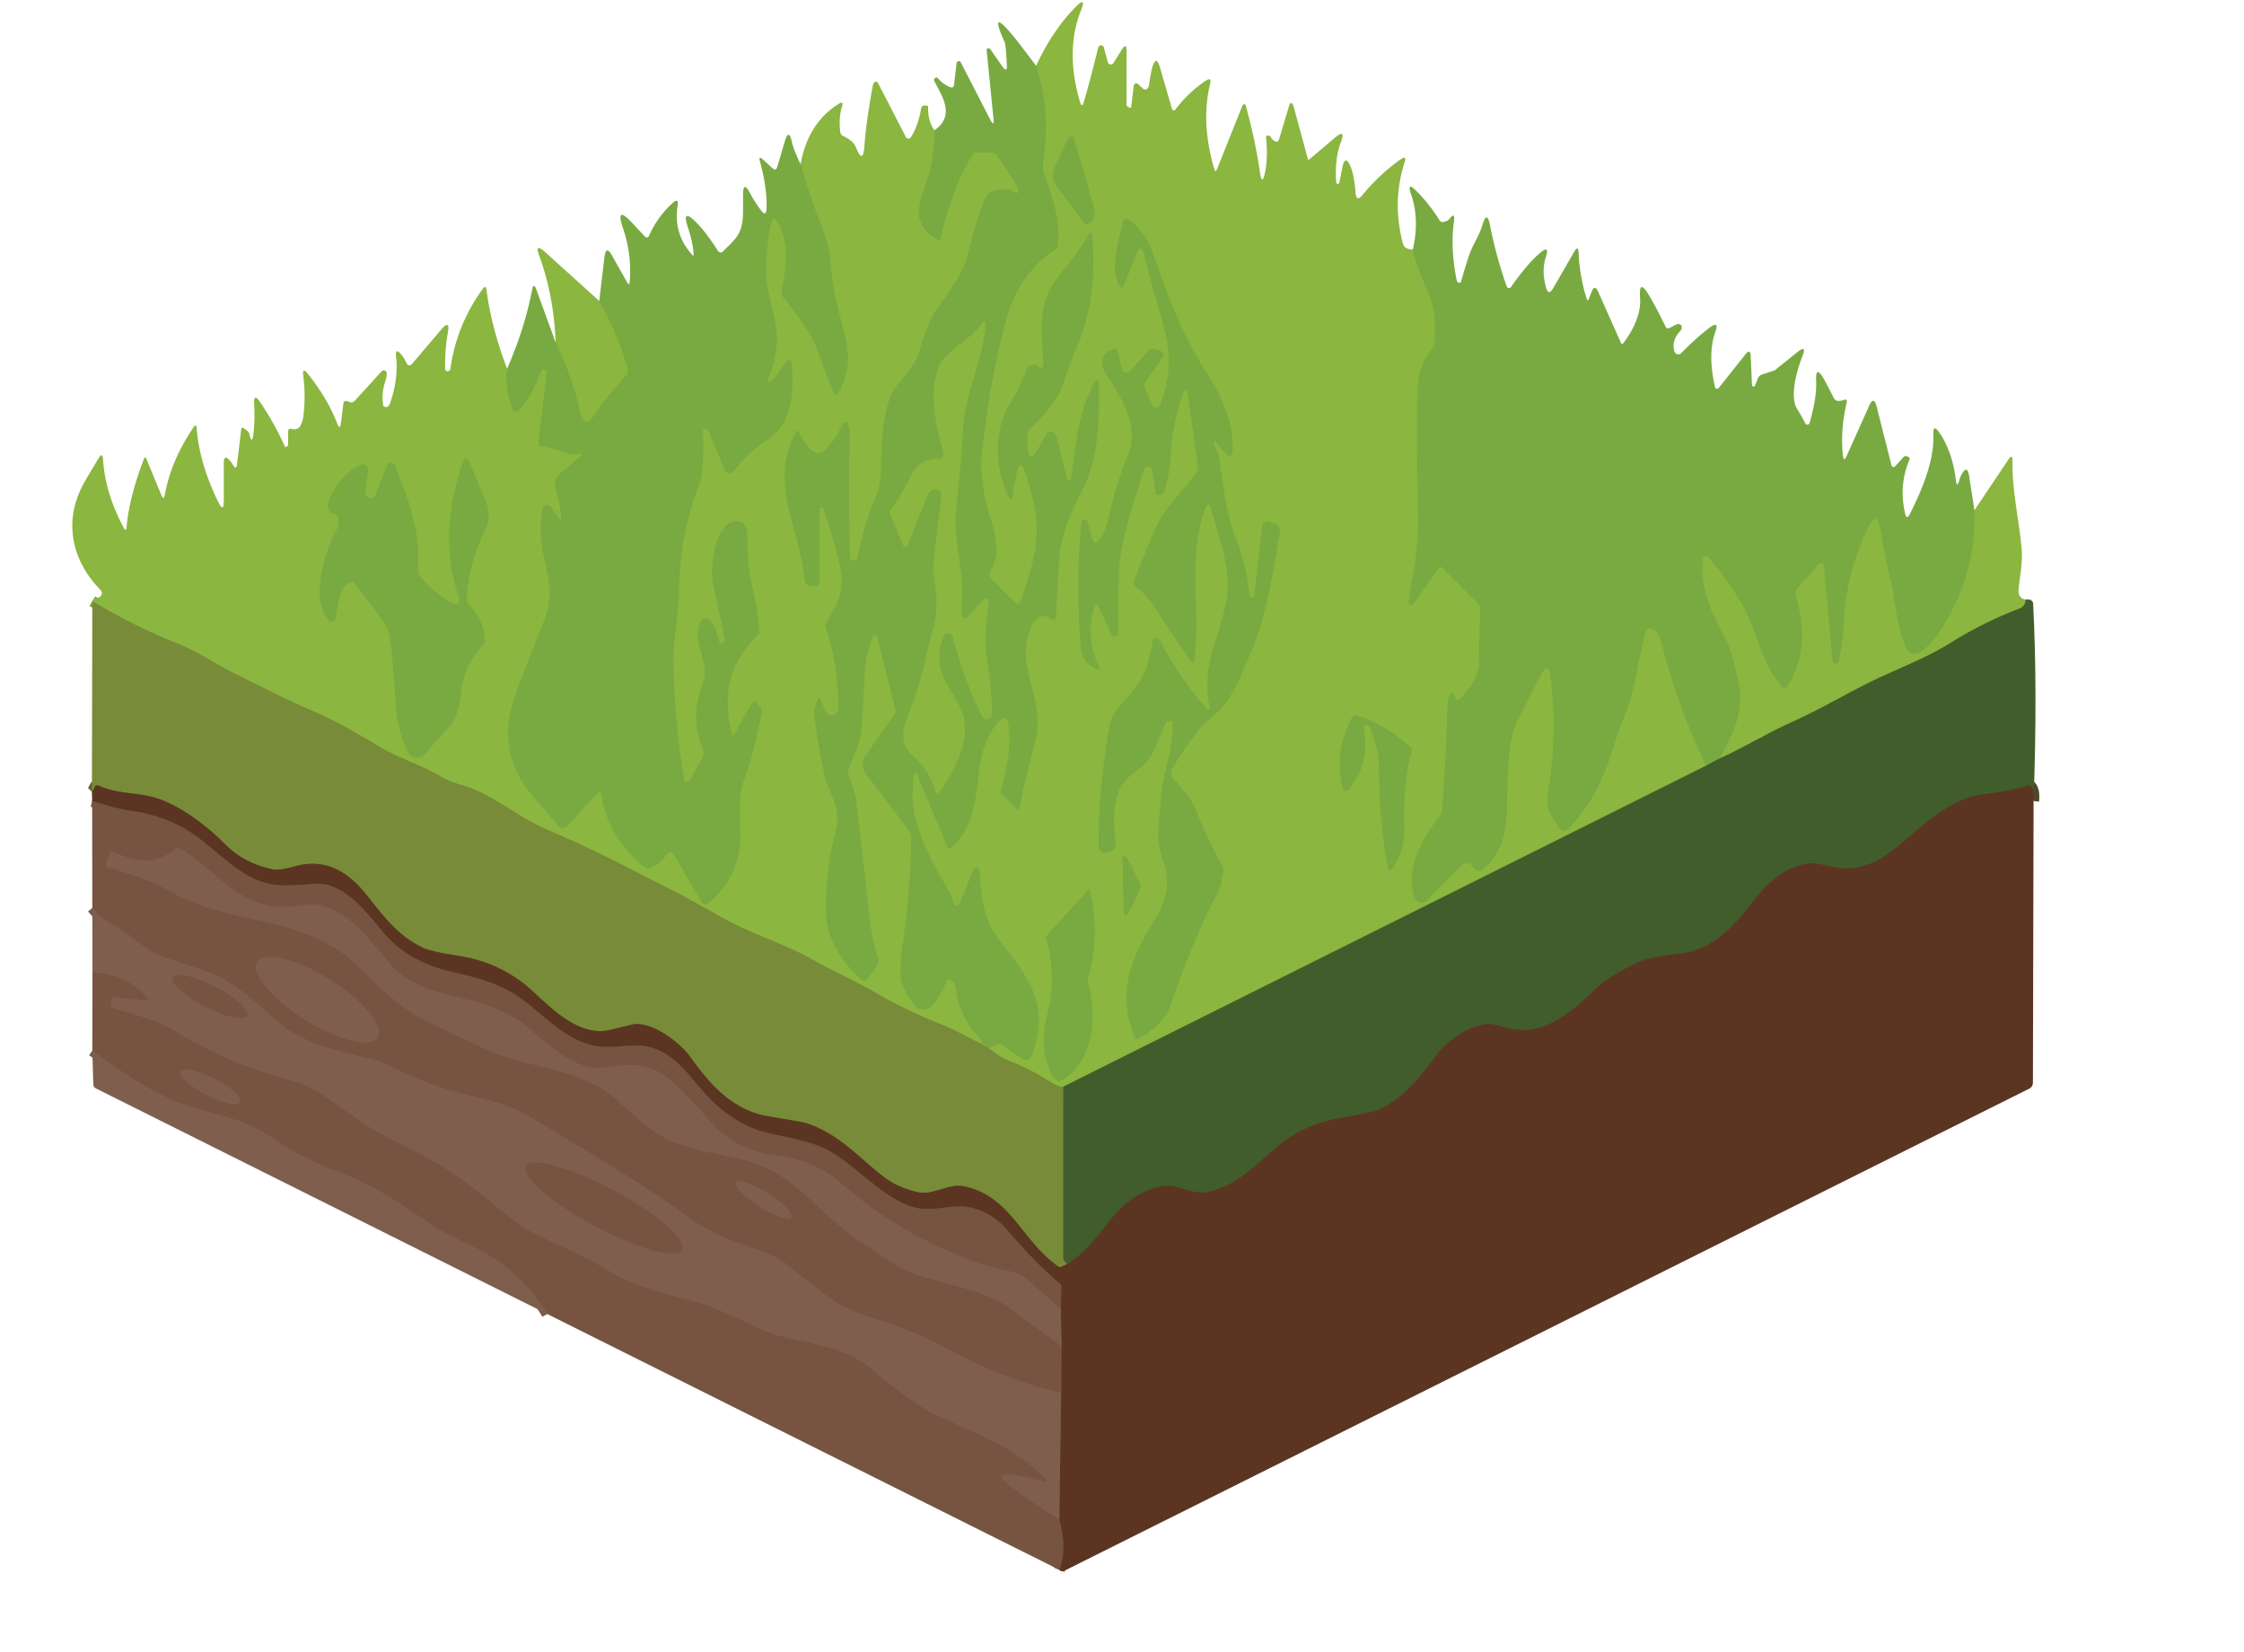 <?xml version="1.0" encoding="UTF-8" standalone="no"?>
<!DOCTYPE svg PUBLIC "-//W3C//DTD SVG 1.1//EN" "http://www.w3.org/Graphics/SVG/1.1/DTD/svg11.dtd">
<svg xmlns="http://www.w3.org/2000/svg" version="1.1" viewBox="0.00 0.00 406.00 299.00">
<g stroke-width="2.00" fill="none" stroke-linecap="butt">
<path stroke="#82b040" vector-effect="non-scaling-stroke" d="
  M 255.63 45.12
  Q 255.99 47.59 258.47 53.01
  Q 260.00 56.34 259.56 62.16
  A 1.65 1.61 -24.0 0 1 259.21 63.04
  Q 256.53 66.31 256.45 70.73
  Q 256.26 81.20 256.58 92.72
  C 256.74 98.36 255.98 102.47 255.08 107.36
  Q 254.36 111.31 256.67 108.02
  L 260.38 102.74
  Q 260.59 102.43 260.86 102.69
  L 267.50 109.34
  Q 267.89 109.72 267.86 110.27
  Q 267.64 114.27 267.60 120.06
  Q 267.57 123.10 264.02 126.60
  Q 263.61 127.01 263.39 126.48
  L 263.05 125.66
  Q 262.83 125.13 262.50 125.59
  Q 261.94 126.36 261.93 126.75
  Q 261.73 135.16 260.95 146.57
  Q 260.92 147.08 260.61 147.49
  C 257.11 152.13 254.51 156.89 255.80 162.19
  A 1.42 1.42 0.0 0 0 258.19 162.86
  L 264.50 156.55
  A 1.20 1.20 0.0 0 1 266.30 156.66
  Q 267.47 158.18 268.48 157.24
  C 271.68 154.25 272.51 150.92 272.64 146.19
  C 272.82 139.45 272.55 133.91 275.03 129.33
  Q 276.76 126.12 278.78 122.16
  Q 280.14 119.51 280.53 122.46
  Q 281.87 132.85 280.07 143.55
  Q 279.71 145.71 280.34 146.85
  Q 281.32 148.61 282.05 149.79
  A 1.09 1.09 0.0 0 0 283.77 149.96
  C 287.30 146.22 289.62 142.23 291.37 136.81
  Q 292.92 131.98 293.91 129.56
  C 295.89 124.70 296.37 119.13 297.83 114.13
  Q 297.98 113.63 298.48 113.76
  Q 300.09 114.20 300.41 115.48
  Q 303.54 128.12 308.75 138.54"
/>
<path stroke="#668a36" vector-effect="non-scaling-stroke" d="
  M 308.75 138.54
  L 192.36 196.68"
/>
<path stroke="#82a13c" vector-effect="non-scaling-stroke" d="
  M 192.36 196.68
  Q 191.40 196.68 190.29 195.97
  Q 186.28 193.38 182.70 192.07
  Q 181.29 191.56 178.97 189.76"
/>
<path stroke="#82b040" vector-effect="non-scaling-stroke" d="
  M 178.97 189.76
  Q 179.71 189.12 180.61 188.94
  A 0.86 0.86 0.0 0 1 181.30 189.09
  L 184.87 191.59
  A 1.17 1.16 28.6 0 0 186.62 191.08
  C 190.16 182.40 186.13 176.86 181.17 170.66
  C 177.89 166.56 177.66 163.06 177.23 157.75
  Q 177.20 157.42 177.13 157.32
  Q 176.99 157.14 176.80 157.05
  Q 176.35 156.83 176.16 157.29
  L 173.66 163.55
  A 0.58 0.58 0.0 0 1 172.57 163.52
  Q 171.97 161.79 171.94 161.74
  C 167.72 154.45 164.07 148.35 165.36 140.38
  Q 165.55 139.20 166.01 140.31
  L 171.39 153.25
  Q 171.65 153.88 172.15 153.41
  C 179.04 146.87 174.89 138.21 180.12 131.24
  Q 182.27 128.38 182.57 131.95
  Q 182.98 136.76 181.08 142.98
  Q 180.97 143.31 181.22 143.56
  L 184.22 146.56
  A 0.10 0.09 26.8 0 0 184.38 146.51
  Q 185.34 141.32 187.35 133.88
  C 188.76 128.64 185.85 123.11 185.60 119.19
  C 185.46 117.01 185.90 113.05 187.93 111.69
  C 188.68 111.19 189.57 111.54 190.19 112.04
  A 0.51 0.51 0.0 0 0 191.03 111.67
  Q 191.29 105.80 191.64 101.19
  C 192.02 96.37 193.61 93.13 195.97 88.36
  C 198.72 82.80 198.85 76.54 198.81 69.93
  Q 198.80 67.50 197.73 69.68
  C 195.14 74.98 194.81 79.40 193.81 86.53
  Q 193.78 86.74 193.58 86.81
  Q 193.52 86.83 193.29 86.87
  Q 193.13 86.90 193.09 86.74
  L 191.08 78.79
  A 0.93 0.93 0.0 0 0 189.38 78.55
  L 187.52 81.78
  Q 186.34 83.82 186.01 81.49
  Q 185.85 80.38 185.86 78.60
  Q 185.87 78.10 186.23 77.75
  Q 191.24 72.84 192.21 69.84
  Q 193.41 66.14 194.76 62.97
  C 197.55 56.44 198.18 49.37 197.62 42.84
  Q 197.51 41.49 196.84 42.67
  Q 195.24 45.49 191.75 49.75
  C 187.69 54.69 188.40 59.43 188.79 65.41
  Q 188.92 67.34 187.49 66.08
  Q 187.25 65.88 186.41 66.25
  A 1.27 1.25 -1.4 0 0 185.73 66.95
  Q 184.39 70.40 183.16 72.31
  Q 181.42 75.03 180.90 77.79
  Q 179.76 83.83 182.34 89.60
  Q 183.01 91.09 183.23 89.47
  Q 183.57 86.97 184.06 85.19
  Q 184.64 83.08 185.37 85.14
  C 187.07 90.01 188.10 94.44 187.30 99.44
  Q 186.72 103.04 184.71 108.75
  Q 184.34 109.80 183.56 109.01
  L 179.55 105.01
  Q 178.69 104.15 179.30 103.10
  C 181.86 98.71 178.53 93.46 177.97 88.78
  Q 177.43 84.30 177.48 83.78
  Q 178.66 70.69 181.99 57.99
  Q 184.15 49.76 190.92 45.09
  Q 191.33 44.81 191.38 44.30
  C 191.93 38.99 190.16 35.67 188.86 31.34
  Q 188.56 30.35 188.85 28.20
  Q 190.00 19.70 187.45 11.91"
/>
<path stroke="#6a602e" vector-effect="non-scaling-stroke" d="
  M 193.00 228.81
  L 192.06 229.25
  Q 191.73 229.41 191.43 229.19
  C 184.73 224.44 182.95 216.59 174.53 214.72
  C 171.58 214.06 168.84 216.46 165.90 215.74
  Q 162.45 214.88 160.32 213.31
  C 155.69 209.90 152.06 205.27 145.89 203.27
  Q 145.18 203.05 139.02 202.03
  C 132.85 201.01 128.72 196.69 124.96 191.37
  C 122.93 188.49 117.62 184.63 114.28 185.45
  Q 110.05 186.49 109.83 186.52
  C 104.66 187.28 100.18 182.92 96.56 179.55
  Q 90.86 174.22 83.06 173.01
  Q 78.07 172.23 76.64 171.57
  C 71.71 169.29 69.16 165.42 65.94 161.50
  Q 60.44 154.80 53.41 156.78
  Q 50.48 157.61 49.15 157.30
  Q 44.10 156.14 40.98 153.03
  Q 35.21 147.27 29.60 144.90
  C 25.73 143.27 21.63 143.92 17.81 142.18
  Q 17.31 141.96 17.12 142.47
  Q 16.92 143.00 16.63 143.30"
/>
<path stroke="#4e4927" vector-effect="non-scaling-stroke" d="
  M 367.93 144.97
  Q 368.10 143.41 367.61 142.53
  Q 367.37 142.08 366.87 142.22
  Q 363.36 143.19 358.63 143.79
  C 354.41 144.32 350.58 147.01 346.58 150.47
  C 341.83 154.58 337.74 158.34 331.37 156.83
  Q 328.28 156.10 327.06 156.28
  C 322.72 156.91 319.51 160.10 316.92 163.47
  C 313.66 167.72 309.95 171.69 304.66 172.48
  C 301.47 172.96 298.60 173.09 295.98 174.35
  Q 291.11 176.70 288.97 178.72
  C 284.17 183.24 279.10 188.08 272.09 185.89
  Q 270.06 185.25 269.12 185.33
  C 265.61 185.62 261.81 188.42 259.92 190.93
  C 256.69 195.22 253.65 199.12 249.03 201.00
  Q 248.23 201.32 242.38 202.36
  Q 235.70 203.55 230.92 207.69
  C 226.40 211.63 223.60 214.52 218.58 215.75
  C 217.09 216.12 214.73 215.39 213.39 214.94
  C 209.59 213.67 204.90 216.42 202.35 219.10
  C 199.72 221.87 197.26 226.29 193.00 228.81"
/>
<path stroke="#5d7433" vector-effect="non-scaling-stroke" d="
  M 193.00 228.81
  Q 192.89 228.54 192.68 228.33
  Q 192.34 227.99 192.34 227.51
  L 192.36 196.68"
/>
<path stroke="#789b3d" vector-effect="non-scaling-stroke" d="
  M 178.97 189.76
  L 177.46 188.87"
/>
<path stroke="#82b040" vector-effect="non-scaling-stroke" d="
  M 177.46 188.87
  Q 177.81 188.52 177.53 188.23
  Q 173.56 184.22 172.92 178.85
  Q 172.79 177.76 171.96 177.37
  Q 171.48 177.14 171.26 177.63
  Q 169.82 180.83 168.98 181.73
  C 166.40 184.51 164.81 181.11 163.65 179.10
  Q 162.88 177.76 162.92 176.19
  Q 162.99 173.01 163.15 171.94
  Q 164.70 161.92 164.89 151.51
  Q 164.90 150.97 164.58 150.55
  L 156.68 140.07
  A 2.87 2.87 0.0 0 1 156.62 136.69
  L 161.83 129.28
  A 1.14 1.12 -35.2 0 0 162.00 128.35
  L 158.83 115.80
  Q 158.41 114.16 157.76 115.72
  Q 156.62 118.44 156.44 122.27
  Q 156.06 130.33 155.72 133.09
  Q 155.58 134.22 153.50 139.28
  Q 153.31 139.74 153.49 140.21
  Q 154.80 143.77 154.94 144.97
  Q 156.14 155.50 157.34 166.03
  Q 157.78 169.92 158.95 173.70
  Q 159.09 174.19 158.80 174.60
  L 157.01 177.15
  A 0.78 0.77 -52.9 0 1 155.89 177.31
  Q 153.30 175.19 151.18 171.53
  Q 149.45 168.54 149.43 164.61
  Q 149.39 156.81 151.18 150.38
  C 152.34 146.22 150.05 143.71 149.26 140.57
  Q 148.46 137.36 147.35 130.02
  Q 147.12 128.48 147.98 126.44
  Q 148.21 125.89 148.44 126.44
  L 149.44 128.84
  A 0.83 0.83 0.0 0 0 150.02 129.34
  Q 150.67 129.50 151.19 129.16
  Q 151.61 128.89 151.63 128.38
  Q 151.80 121.20 149.43 113.65
  Q 149.28 113.16 149.51 112.71
  C 151.16 109.51 152.55 108.12 152.19 104.14
  Q 151.89 100.82 148.92 91.92
  Q 148.89 91.84 148.81 91.83
  Q 148.63 91.82 148.48 91.93
  Q 148.29 92.06 148.29 92.29
  L 148.29 105.16
  Q 148.29 106.27 147.18 106.14
  L 146.73 106.09
  Q 145.68 105.96 145.57 104.91
  C 144.59 95.16 139.00 87.53 144.01 78.15
  Q 144.28 77.65 144.53 78.16
  Q 145.65 80.42 146.91 81.52
  A 1.78 1.78 0.0 0 0 149.41 81.34
  Q 151.27 79.20 151.60 78.43
  Q 153.50 74.03 153.73 78.80
  Q 153.79 79.96 153.68 82.73
  Q 153.51 86.79 153.78 100.78
  A 0.66 0.65 -78.5 0 0 154.16 101.36
  Q 154.34 101.45 154.51 101.46
  A 0.59 0.58 7.4 0 0 155.14 100.98
  Q 156.20 95.19 158.43 89.92
  C 159.06 88.41 159.29 87.17 159.33 85.76
  C 159.48 80.46 159.58 72.79 162.44 69.50
  Q 165.68 65.77 166.18 64.01
  Q 167.90 58.02 169.53 55.82
  Q 174.01 49.77 174.78 47.06
  C 175.87 43.25 176.66 39.42 178.37 35.81
  Q 178.99 34.52 180.17 34.41
  Q 182.44 34.21 182.62 34.31
  Q 185.23 35.88 183.72 33.25
  Q 182.66 31.38 180.28 28.09
  A 1.10 1.08 71.6 0 0 179.40 27.64
  L 176.67 27.64
  A 0.85 0.85 0.0 0 0 175.95 28.04
  Q 172.32 33.92 170.19 43.08
  Q 170.08 43.58 169.62 43.36
  Q 166.74 41.92 166.26 39.09
  Q 166.00 37.57 167.28 33.98
  Q 169.10 28.90 169.09 23.58"
/>
<path stroke="#82b040" vector-effect="non-scaling-stroke" d="
  M 357.23 92.34
  Q 357.67 104.46 350.56 114.84
  Q 348.98 117.14 347.22 118.15
  A 1.61 1.60 -27.8 0 1 344.98 117.46
  Q 343.75 114.92 343.24 111.73
  Q 342.45 106.66 342.26 105.92
  Q 341.19 101.66 340.21 95.85
  Q 339.59 92.15 337.97 95.54
  Q 333.92 103.99 333.56 113.36
  C 333.47 115.46 333.09 117.70 332.69 119.59
  Q 332.60 120.04 332.15 120.14
  Q 331.98 120.17 331.83 120.14
  Q 331.58 120.09 331.55 119.83
  L 330.04 102.90
  Q 329.89 101.24 328.77 102.48
  L 325.50 106.07
  Q 324.71 106.93 325.01 108.05
  C 326.53 113.88 326.75 119.16 323.18 124.48
  Q 322.89 124.91 322.55 124.51
  C 318.42 119.75 318.10 114.52 315.15 109.36
  Q 312.55 104.80 308.96 100.76
  A 0.48 0.47 -63.3 0 0 308.13 101.04
  C 307.70 106.19 308.95 109.50 311.95 115.03
  Q 313.36 117.64 314.58 123.67
  C 315.60 128.68 313.69 132.73 311.06 137.30"
/>
<path stroke="#5d8437" vector-effect="non-scaling-stroke" d="
  M 311.06 137.30
  L 308.75 138.54"
/>
<path stroke="#82a13c" vector-effect="non-scaling-stroke" d="
  M 177.46 188.87
  C 175.05 187.71 172.67 186.33 170.28 185.39
  Q 164.04 182.95 158.27 179.59
  C 154.58 177.44 149.97 175.41 147.00 173.67
  C 142.31 170.93 136.06 169.14 130.59 166.05
  Q 124.33 162.51 123.10 161.89
  C 115.46 158.02 107.87 153.92 99.97 150.59
  Q 96.64 149.18 93.95 147.50
  C 90.10 145.09 86.93 142.97 83.16 141.97
  Q 81.30 141.48 79.59 140.45
  C 76.45 138.56 71.96 137.14 68.78 135.22
  Q 61.17 130.62 56.96 128.84
  Q 53.60 127.43 49.28 125.31
  Q 48.41 124.88 41.93 121.63
  C 38.58 119.94 35.68 117.88 32.16 116.49
  Q 24.42 113.44 16.70 108.81"
/>
<path stroke="#82b040" vector-effect="non-scaling-stroke" d="
  M 91.75 66.74
  Q 91.29 69.71 92.72 73.99
  A 0.75 0.75 0.0 0 0 94.02 74.21
  Q 96.47 71.13 97.80 67.30
  A 0.61 0.61 0.0 0 1 98.44 66.90
  L 98.73 66.94
  A 0.29 0.28 -83.2 0 1 98.98 67.27
  L 97.44 80.07
  Q 97.37 80.66 97.96 80.73
  Q 100.10 81.01 102.83 82.17
  Q 103.15 82.31 103.92 82.23
  Q 104.67 82.15 105.07 82.12
  Q 105.57 82.09 105.19 82.43
  Q 102.50 84.86 102.10 85.12
  Q 99.76 86.69 100.72 89.15
  Q 101.24 90.48 101.53 93.68
  Q 101.60 94.40 101.16 93.82
  L 99.59 91.73
  A 0.79 0.79 0.0 0 0 98.19 92.06
  Q 97.41 96.12 98.43 100.78
  C 99.60 106.09 100.03 108.52 98.21 112.97
  Q 95.70 119.13 93.41 125.30
  Q 90.23 133.89 94.06 140.75
  C 95.60 143.49 98.60 146.42 101.02 149.49
  A 1.03 1.03 0.0 0 0 102.59 149.54
  L 108.02 143.58
  Q 108.64 142.90 108.79 143.80
  Q 110.10 151.73 116.71 157.00
  Q 117.13 157.34 117.63 157.13
  Q 119.35 156.41 120.85 154.39
  A 0.59 0.59 0.0 0 1 121.83 154.45
  L 126.86 163.17
  A 0.90 0.90 0.0 0 0 128.22 163.41
  Q 133.93 158.55 133.91 151.16
  C 133.90 146.73 133.49 144.00 134.80 140.58
  C 136.26 136.76 136.96 132.77 137.84 129.04
  Q 137.95 128.58 137.67 128.21
  L 136.84 127.11
  A 0.42 0.42 0.0 0 0 136.14 127.15
  L 132.90 132.77
  Q 132.55 133.38 132.38 132.69
  C 130.65 125.72 131.87 120.02 137.07 114.96
  Q 137.42 114.62 137.37 114.14
  Q 137.00 110.08 136.00 105.73
  C 135.30 102.63 135.20 99.71 135.16 96.25
  A 1.94 1.94 0.0 0 0 132.62 94.43
  C 129.31 95.49 128.57 102.16 128.94 105.00
  Q 129.03 105.69 131.14 115.57
  Q 131.22 115.96 130.90 116.20
  L 130.55 116.47
  Q 130.25 116.70 130.18 116.33
  Q 129.76 114.08 128.58 112.43
  A 1.09 1.09 0.0 0 0 126.68 112.67
  C 125.13 116.64 128.58 119.83 127.22 123.51
  Q 124.80 130.07 127.04 135.04
  Q 127.62 136.32 126.92 137.54
  L 124.75 141.31
  A 0.52 0.51 55.0 0 1 123.80 141.14
  Q 122.06 131.26 121.82 119.76
  C 121.77 116.92 122.27 113.73 122.54 111.26
  Q 122.74 109.52 122.92 104.90
  Q 123.28 95.86 126.61 87.36
  Q 127.38 85.38 127.19 77.72
  A 0.09 0.09 0.0 0 1 127.31 77.64
  Q 127.41 77.67 127.67 77.58
  A 0.35 0.34 68.0 0 1 128.11 77.77
  L 131.10 84.96
  A 1.01 1.01 0.0 0 0 132.84 85.17
  Q 135.29 81.87 138.66 79.74
  C 143.35 76.77 143.64 70.86 143.22 66.06
  Q 143.07 64.33 142.09 65.76
  Q 140.87 67.53 140.12 68.35
  Q 138.21 70.46 139.25 67.82
  Q 140.38 64.96 140.53 61.51
  C 140.69 57.83 138.53 52.94 138.59 49.19
  Q 138.66 44.77 139.34 41.08
  Q 139.85 38.26 141.06 40.86
  C 142.92 44.88 142.19 48.48 141.43 52.80
  Q 141.33 53.32 141.67 53.73
  Q 146.53 59.73 147.69 62.88
  Q 150.26 69.80 150.86 71.10
  A 0.51 0.50 -43.6 0 0 151.77 71.12
  C 154.27 66.20 153.54 63.01 151.95 57.19
  Q 150.60 52.28 150.27 47.54
  C 150.14 45.73 149.61 43.44 148.95 41.75
  Q 146.48 35.49 144.85 29.71"
/>
<path stroke="#694532" vector-effect="non-scaling-stroke" d="
  M 191.65 284.10
  Q 193.10 280.54 191.66 274.95"
/>
<path stroke="#6d4a38" vector-effect="non-scaling-stroke" d="
  M 191.66 274.95
  L 191.99 252.16"
/>
<path stroke="#694532" vector-effect="non-scaling-stroke" d="
  M 191.99 252.16
  L 192.06 243.60"
/>
<path stroke="#6d4a38" vector-effect="non-scaling-stroke" d="
  M 192.06 243.60
  L 191.93 236.97"
/>
<path stroke="#694532" vector-effect="non-scaling-stroke" d="
  M 191.93 236.97
  L 192.02 232.86
  Q 192.02 232.54 191.78 232.34
  Q 187.03 228.26 182.34 222.72
  Q 179.68 219.57 175.78 218.57
  C 172.55 217.74 169.12 219.37 165.82 218.60
  C 159.92 217.23 154.90 210.82 149.70 208.11
  C 145.52 205.94 139.35 205.59 135.87 204.05
  Q 131.59 202.16 128.18 198.58
  C 124.60 194.83 122.27 190.47 117.05 189.40
  C 114.70 188.91 111.35 189.60 109.11 189.46
  C 101.75 189.00 97.22 181.80 91.51 179.02
  C 87.42 177.03 84.25 176.52 80.84 175.66
  C 75.89 174.40 72.08 172.10 68.99 168.34
  C 65.88 164.54 61.90 159.50 56.71 159.96
  Q 51.37 160.43 49.35 160.09
  C 42.56 158.95 38.40 152.38 32.24 149.34
  Q 28.18 147.33 23.64 146.73
  C 21.22 146.41 19.01 145.59 16.67 145.02"
/>
<path stroke="#668a36" vector-effect="non-scaling-stroke" d="
  M 366.51 108.52
  Q 366.42 109.74 365.37 110.14
  Q 358.73 112.68 352.98 116.31
  C 349.35 118.60 345.41 120.21 340.75 122.31
  C 334.88 124.96 330.51 127.87 323.85 130.84
  C 319.91 132.61 315.47 135.33 311.06 137.30"
/>
<path stroke="#82b040" vector-effect="non-scaling-stroke" d="
  M 100.54 62.00
  Q 103.60 68.26 104.96 74.51
  Q 105.68 77.83 107.58 75.02
  Q 109.80 71.72 113.21 67.99
  A 1.42 1.40 -31.8 0 0 113.53 66.66
  Q 111.75 60.38 108.42 54.47"
/>
<path stroke="#7b5947" vector-effect="non-scaling-stroke" d="
  M 99.00 237.80
  Q 94.05 229.60 85.45 225.56
  C 82.58 224.20 79.90 222.91 77.17 221.05
  C 72.96 218.17 67.40 214.32 61.27 212.11
  Q 55.14 209.89 49.39 206.01
  C 44.98 203.03 42.13 202.47 35.79 200.72
  C 28.96 198.84 22.77 194.53 16.70 190.16"
/>
<path stroke="#7b5947" vector-effect="non-scaling-stroke" d="
  M 191.66 274.95
  Q 186.21 271.74 182.22 268.49
  Q 179.86 266.58 182.88 266.85
  Q 185.26 267.07 188.20 267.97
  Q 190.03 268.53 188.68 267.18
  C 183.52 262.02 178.37 260.32 169.57 256.19
  C 165.57 254.31 161.08 250.71 158.49 248.45
  C 153.55 244.14 149.06 243.65 142.48 242.17
  Q 139.30 241.45 135.34 239.49
  C 131.98 237.84 128.37 236.24 124.44 235.23
  C 118.98 233.83 115.28 233.06 109.66 229.72
  C 105.03 226.99 102.03 225.88 96.77 223.28
  Q 94.86 222.33 93.90 221.59
  C 87.41 216.57 83.16 212.61 76.75 209.28
  C 71.28 206.43 68.35 205.12 64.52 202.50
  C 61.13 200.19 57.01 196.71 53.06 195.69
  Q 41.32 192.64 31.01 186.25
  Q 28.45 184.67 20.90 182.63
  Q 19.90 182.37 20.00 181.33
  Q 20.02 181.13 20.12 180.96
  Q 20.46 180.39 21.12 180.47
  L 26.07 181.06
  Q 27.19 181.20 26.42 180.37
  Q 22.51 176.11 16.73 175.99"
/>
<path stroke="#7b5947" vector-effect="non-scaling-stroke" d="
  M 191.93 236.97
  L 185.80 231.53
  A 6.05 6.03 -18.5 0 0 182.98 230.13
  Q 178.63 229.24 176.21 228.33
  Q 162.50 223.17 152.77 214.63
  C 148.79 211.13 145.45 209.89 140.60 209.16
  C 136.75 208.58 134.24 207.66 131.34 205.62
  C 129.17 204.09 127.42 201.61 125.47 199.55
  C 121.33 195.19 118.50 192.13 112.48 192.84
  Q 108.16 193.36 107.27 193.23
  C 101.94 192.49 96.67 186.53 93.83 184.67
  C 90.11 182.21 85.96 181.23 81.48 180.18
  C 77.42 179.22 73.13 177.37 70.98 174.90
  C 66.72 170.00 63.68 165.56 58.46 163.97
  C 56.62 163.41 54.89 163.77 52.88 164.03
  C 43.60 165.22 38.94 157.12 32.55 153.56
  Q 32.09 153.30 31.70 153.65
  Q 27.31 157.52 20.73 154.21
  Q 20.10 153.90 19.83 154.56
  L 19.20 156.13
  Q 18.95 156.76 19.60 156.97
  C 22.58 157.95 26.78 159.07 29.87 160.84
  C 36.60 164.69 41.69 165.37 49.08 167.10
  C 54.84 168.45 60.53 170.80 64.09 174.25
  C 69.16 179.17 72.58 182.61 77.81 185.11
  Q 84.78 188.44 87.76 189.82
  C 95.82 193.55 104.50 193.00 111.34 198.84
  C 115.19 202.13 117.44 204.55 120.69 206.13
  C 124.71 208.07 128.83 208.63 133.16 209.56
  C 140.54 211.13 144.06 214.67 150.26 220.46
  Q 153.29 223.29 162.05 228.91
  C 167.37 232.31 177.14 232.52 183.02 236.97
  Q 187.44 240.30 192.06 243.60"
/>
<path stroke="#7b5947" vector-effect="non-scaling-stroke" d="
  M 191.99 252.16
  Q 181.54 249.51 172.05 244.44
  C 166.36 241.39 163.48 240.35 156.69 238.16
  C 150.56 236.18 147.17 232.49 142.02 228.56
  Q 140.06 227.07 134.93 225.39
  C 130.77 224.04 127.56 222.51 124.20 220.04
  C 115.72 213.78 104.07 207.19 97.73 203.19
  C 92.51 199.90 89.43 199.39 83.00 197.77
  Q 77.76 196.44 71.62 193.43
  Q 69.03 192.16 68.27 191.95
  C 63.47 190.64 55.51 189.48 50.46 185.05
  C 45.37 180.58 43.16 178.61 39.38 176.61
  Q 38.36 176.07 29.75 173.27
  Q 27.53 172.55 23.92 169.65
  C 21.75 167.90 18.74 166.83 16.70 164.32"
/>
<path stroke="#82b040" vector-effect="non-scaling-stroke" d="
  M 191.26 33.79
  L 196.22 40.36
  Q 196.50 40.74 196.92 40.52
  C 198.05 39.91 198.31 39.00 197.92 37.62
  Q 196.19 31.46 194.50 25.74
  Q 193.87 23.64 192.94 25.69
  L 190.87 30.25
  Q 190.01 32.13 191.26 33.79"
/>
<path stroke="#82b040" vector-effect="non-scaling-stroke" d="
  M 220.05 80.13
  Q 220.98 81.07 221.07 81.19
  Q 223.18 84.14 223.03 80.52
  C 222.85 75.95 221.16 72.01 218.28 67.45
  Q 213.63 60.11 210.02 50.00
  C 208.52 45.77 207.95 42.68 204.35 39.79
  A 0.70 0.70 0.0 0 0 203.23 40.16
  C 202.34 43.68 200.62 49.45 202.77 51.93
  Q 203.07 52.27 203.24 51.85
  L 205.61 45.93
  Q 206.44 43.84 206.98 46.03
  Q 207.92 49.86 210.07 57.24
  C 211.87 63.45 212.09 67.51 209.93 73.28
  A 0.79 0.79 0.0 0 1 208.46 73.31
  L 207.08 70.00
  Q 206.90 69.56 207.17 69.18
  L 210.40 64.58
  A 0.67 0.67 0.0 0 0 210.18 63.61
  Q 209.57 63.27 208.73 63.14
  Q 208.21 63.06 207.85 63.45
  L 204.48 67.16
  A 0.88 0.88 0.0 0 1 202.98 66.78
  L 202.18 63.60
  Q 202.03 63.02 201.46 63.19
  C 199.34 63.80 198.86 65.73 200.10 67.63
  C 202.96 71.98 206.17 77.39 204.18 82.15
  Q 201.86 87.72 200.56 93.89
  Q 200.20 95.64 199.19 97.27
  Q 197.99 99.23 197.42 97.00
  L 196.79 94.49
  Q 196.64 93.92 196.09 94.11
  Q 195.73 94.23 195.67 94.78
  Q 194.60 105.21 195.57 117.19
  Q 195.81 120.20 198.65 121.10
  Q 199.14 121.25 198.91 120.79
  Q 196.22 115.33 198.00 109.80
  Q 198.31 108.83 198.80 109.87
  L 201.11 114.84
  A 0.60 0.36 4.6 0 0 201.47 115.10
  Q 201.62 115.15 201.81 115.09
  Q 202.31 114.91 202.30 114.39
  Q 202.22 104.00 202.72 100.47
  Q 203.33 96.14 206.93 85.12
  Q 207.09 84.61 207.30 84.54
  Q 207.60 84.44 207.84 84.48
  Q 208.44 84.58 208.52 85.17
  L 209.09 89.18
  Q 209.15 89.59 209.56 89.57
  Q 209.76 89.56 209.96 89.52
  Q 210.47 89.40 210.61 88.90
  C 211.10 87.17 211.61 85.32 211.71 83.36
  Q 212.06 76.54 214.12 71.05
  Q 214.65 69.63 214.87 71.13
  L 216.75 84.36
  Q 216.83 84.92 216.51 85.39
  Q 215.62 86.68 214.61 87.89
  C 211.71 91.37 210.06 93.13 208.61 96.64
  Q 205.99 102.97 205.25 104.96
  A 1.14 1.13 -61.3 0 0 205.63 106.27
  Q 207.45 107.66 208.80 109.74
  Q 211.67 114.15 215.50 119.65
  Q 215.95 120.30 216.05 119.52
  C 217.27 110.52 214.82 101.49 217.91 92.43
  Q 218.66 90.23 219.26 92.48
  C 220.41 96.85 222.51 102.12 222.11 107.14
  C 221.60 113.56 217.18 119.83 218.78 127.39
  Q 219.19 129.34 217.90 127.83
  Q 213.17 122.31 209.84 115.91
  Q 209.70 115.63 209.39 115.61
  Q 209.25 115.60 209.11 115.57
  Q 208.65 115.46 208.58 115.92
  C 207.64 122.32 205.91 123.95 202.46 128.01
  Q 201.04 129.67 200.71 131.60
  Q 198.69 143.35 198.78 152.95
  Q 198.79 154.52 200.34 154.22
  Q 200.42 154.21 200.59 154.17
  Q 202.08 153.89 201.85 152.39
  Q 201.23 148.28 201.85 145.14
  C 202.86 139.97 206.07 140.07 208.08 137.02
  Q 208.76 135.99 210.85 130.94
  Q 211.03 130.50 211.52 130.47
  Q 211.68 130.46 211.84 130.49
  Q 212.28 130.59 212.25 131.04
  Q 211.98 135.63 210.66 140.38
  Q 210.08 142.47 209.58 150.70
  C 209.50 151.90 209.81 154.03 210.22 155.04
  Q 212.51 160.69 209.23 165.97
  C 204.72 173.24 201.91 179.46 205.32 187.70
  Q 205.51 188.15 205.94 187.93
  Q 210.49 185.57 211.74 182.00
  Q 216.35 168.81 220.26 161.62
  C 220.86 160.53 221.22 158.59 221.33 157.72
  Q 221.40 157.23 221.16 156.81
  Q 218.26 151.48 216.55 147.07
  C 215.59 144.59 214.23 143.21 212.18 140.79
  A 1.39 1.38 39.6 0 1 212.03 139.23
  Q 214.05 135.60 217.17 131.71
  Q 217.97 130.71 219.65 129.42
  C 222.60 127.15 223.99 123.31 225.91 118.98
  C 229.13 111.76 229.99 105.01 231.53 96.56
  Q 231.77 95.22 230.46 94.73
  L 229.66 94.43
  Q 228.56 94.03 228.41 95.31
  L 226.89 107.97
  L 226.66 108.09
  Q 226.55 108.15 226.34 108.06
  Q 226.07 107.95 226.04 107.65
  Q 225.47 102.14 223.54 97.25
  C 221.75 92.73 221.37 88.29 220.59 83.01
  C 220.46 82.09 219.87 81.28 219.64 80.37
  Q 219.40 79.48 220.05 80.13"
/>
<path stroke="#82b040" vector-effect="non-scaling-stroke" d="
  M 247.79 131.53
  Q 249.52 136.20 249.51 138.06
  Q 249.51 148.54 251.11 157.06
  A 0.41 0.41 0.0 0 0 251.85 157.22
  C 253.73 154.52 254.10 152.38 254.04 148.86
  Q 253.91 141.26 255.39 136.00
  Q 255.52 135.53 255.15 135.20
  Q 250.57 131.13 245.69 129.55
  A 0.97 0.96 23.1 0 0 244.53 130.01
  Q 241.36 136.00 242.99 142.68
  A 0.56 0.55 58.4 0 0 243.95 142.91
  Q 247.98 138.19 246.74 131.68
  A 0.40 0.40 0.0 0 1 247.28 131.23
  L 247.63 131.37
  A 0.25 0.25 0.0 0 1 247.79 131.53"
/>
<path stroke="#82b040" vector-effect="non-scaling-stroke" d="
  M 203.12 155.63
  L 203.31 164.51
  Q 203.36 166.56 204.37 164.77
  Q 205.12 163.42 206.21 161.00
  Q 206.56 160.21 205.97 159.50
  A 0.52 0.40 -82.4 0 1 205.89 159.36
  Q 204.99 157.02 203.93 155.37
  Q 203.08 154.05 203.12 155.63"
/>
<path stroke="#82b040" vector-effect="non-scaling-stroke" d="
  M 196.87 176.98
  Q 199.12 168.90 197.11 161.01
  Q 197.08 160.89 196.99 160.98
  L 189.30 169.42
  Q 189.18 169.56 189.24 169.73
  Q 191.24 176.21 189.58 183.18
  C 188.47 187.79 188.52 191.17 190.58 195.03
  A 1.12 1.11 -28.9 0 0 192.11 195.47
  C 197.85 192.22 198.58 183.77 196.88 178.04
  Q 196.72 177.51 196.87 176.98"
/>
<path stroke="#82b040" vector-effect="non-scaling-stroke" d="
  M 172.28 114.95
  Q 174.47 123.24 177.59 129.40
  Q 177.83 129.87 178.11 130.04
  Q 178.48 130.26 178.94 130.03
  Q 179.40 129.81 179.42 129.29
  C 179.51 125.65 179.09 123.27 178.44 118.13
  C 178.10 115.37 178.44 112.59 178.79 109.85
  Q 179.13 107.23 177.35 109.18
  L 175.66 111.03
  Q 173.91 112.96 173.96 110.35
  C 173.99 108.38 174.22 105.98 173.89 103.77
  Q 172.64 95.33 172.93 92.71
  Q 173.70 85.67 174.23 77.81
  C 174.51 73.53 175.43 70.92 177.03 65.53
  Q 177.85 62.74 178.30 59.12
  Q 178.52 57.40 177.47 58.78
  Q 176.22 60.42 173.84 62.18
  Q 171.01 64.29 170.32 65.52
  C 167.75 70.15 169.28 76.94 170.69 81.83
  A 0.98 0.97 -7.5 0 1 169.73 83.07
  C 166.94 83.04 165.58 84.38 164.39 86.89
  Q 163.03 89.75 161.16 92.26
  Q 160.89 92.63 161.07 93.05
  L 163.40 98.67
  A 0.44 0.44 0.0 0 0 164.21 98.66
  L 167.91 89.42
  Q 168.12 88.88 168.67 88.68
  Q 169.44 88.41 170.01 88.87
  Q 170.37 89.15 170.32 89.73
  Q 170.30 89.87 169.10 99.90
  Q 168.74 102.90 168.89 103.74
  C 169.59 107.69 169.77 110.69 168.60 114.70
  C 167.54 118.34 166.72 123.40 165.05 127.50
  C 163.76 130.67 162.23 134.22 164.99 136.58
  Q 168.09 139.23 169.26 143.24
  A 0.42 0.42 0.0 0 0 170.01 143.35
  C 173.14 138.66 176.31 132.85 173.47 127.56
  C 171.00 122.95 168.46 120.27 170.88 114.87
  Q 171.05 114.51 171.42 114.63
  Q 171.62 114.70 171.72 114.66
  Q 172.16 114.49 172.28 114.95"
/>
<path stroke="#82b040" vector-effect="non-scaling-stroke" d="
  M 64.26 105.64
  L 69.26 112.28
  A 6.81 6.72 -67.9 0 1 70.55 115.38
  Q 71.21 119.96 71.57 127.22
  Q 71.82 131.98 73.86 136.12
  A 1.79 1.79 0.0 0 0 76.80 136.52
  Q 78.05 135.10 80.83 132.01
  C 82.86 129.76 83.06 127.96 83.44 124.99
  Q 84.06 120.21 87.37 116.83
  Q 87.72 116.47 87.71 115.97
  Q 87.65 112.24 84.77 109.38
  Q 84.42 109.03 84.44 108.55
  Q 84.61 102.36 87.76 95.92
  A 6.19 6.18 -43.2 0 0 87.92 90.83
  L 85.07 83.97
  Q 84.29 82.10 83.64 84.02
  Q 79.34 96.63 82.86 107.54
  Q 83.75 110.30 81.24 108.84
  Q 78.41 107.20 75.89 104.16
  Q 75.57 103.77 75.61 103.27
  C 76.11 96.16 74.11 91.03 71.35 84.10
  Q 71.23 83.81 70.92 83.86
  Q 70.76 83.88 70.60 83.84
  A 0.41 0.41 0.0 0 0 70.11 84.08
  L 67.90 89.61
  Q 67.58 90.39 66.81 90.08
  L 66.56 89.98
  A 0.74 0.74 0.0 0 1 66.10 89.20
  L 66.59 85.11
  A 0.96 0.95 80.1 0 0 65.22 84.14
  Q 60.96 86.29 59.34 91.17
  A 1.41 1.40 15.2 0 0 60.38 92.98
  Q 61.02 93.11 61.14 93.47
  A 3.65 2.83 -44.8 0 1 60.79 96.14
  C 58.57 100.13 56.20 108.71 59.48 112.29
  A 0.70 0.70 0.0 0 0 60.68 111.97
  C 61.24 109.43 61.20 106.25 63.34 105.39
  Q 63.89 105.17 64.26 105.64"
/>
<path stroke="#7b5947" vector-effect="non-scaling-stroke" d="
  M 68.336 187.735
  A 12.86 4.27 32.0 0 0 59.693 177.299
  A 12.86 4.27 32.0 0 0 46.524 174.105
  A 12.86 4.27 32.0 0 0 55.167 184.541
  A 12.86 4.27 32.0 0 0 68.336 187.735"
/>
<path stroke="#7b5947" vector-effect="non-scaling-stroke" d="
  M 143.124 220.274
  A 5.86 1.44 32.1 0 0 138.925 215.94
  A 5.86 1.44 32.1 0 0 133.196 214.046
  A 5.86 1.44 32.1 0 0 137.395 218.38
  A 5.86 1.44 32.1 0 0 143.124 220.274"
/>
<path stroke="#7b5947" vector-effect="non-scaling-stroke" d="
  M 44.695 183.855
  A 7.57 2.00 27.5 0 0 38.904 178.586
  A 7.57 2.00 27.5 0 0 31.265 176.865
  A 7.57 2.00 27.5 0 0 37.056 182.134
  A 7.57 2.00 27.5 0 0 44.695 183.855"
/>
<path stroke="#7b5947" vector-effect="non-scaling-stroke" d="
  M 123.41 226.215
  A 16.01 3.64 28.2 0 0 111.02 215.442
  A 16.01 3.64 28.2 0 0 95.19 211.084
  A 16.01 3.64 28.2 0 0 107.58 221.858
  A 16.01 3.64 28.2 0 0 123.41 226.215"
/>
<path stroke="#7b5947" vector-effect="non-scaling-stroke" d="
  M 43.483 199.499
  A 6.08 1.64 27.3 0 0 38.832 195.253
  A 6.08 1.64 27.3 0 0 32.677 193.921
  A 6.08 1.64 27.3 0 0 37.328 198.167
  A 6.08 1.64 27.3 0 0 43.483 199.499"
/>
</g>
<path fill="#8bb63f" d="
  M 255.63 45.12
  Q 255.99 47.59 258.47 53.01
  Q 260.00 56.34 259.56 62.16
  A 1.65 1.61 -24.0 0 1 259.21 63.04
  Q 256.53 66.31 256.45 70.73
  Q 256.26 81.20 256.58 92.72
  C 256.74 98.36 255.98 102.47 255.08 107.36
  Q 254.36 111.31 256.67 108.02
  L 260.38 102.74
  Q 260.59 102.43 260.86 102.69
  L 267.50 109.34
  Q 267.89 109.72 267.86 110.27
  Q 267.64 114.27 267.60 120.06
  Q 267.57 123.10 264.02 126.60
  Q 263.61 127.01 263.39 126.48
  L 263.05 125.66
  Q 262.83 125.13 262.50 125.59
  Q 261.94 126.36 261.93 126.75
  Q 261.73 135.16 260.95 146.57
  Q 260.92 147.08 260.61 147.49
  C 257.11 152.13 254.51 156.89 255.80 162.19
  A 1.42 1.42 0.0 0 0 258.19 162.86
  L 264.50 156.55
  A 1.20 1.20 0.0 0 1 266.30 156.66
  Q 267.47 158.18 268.48 157.24
  C 271.68 154.25 272.51 150.92 272.64 146.19
  C 272.82 139.45 272.55 133.91 275.03 129.33
  Q 276.76 126.12 278.78 122.16
  Q 280.14 119.51 280.53 122.46
  Q 281.87 132.85 280.07 143.55
  Q 279.71 145.71 280.34 146.85
  Q 281.32 148.61 282.05 149.79
  A 1.09 1.09 0.0 0 0 283.77 149.96
  C 287.30 146.22 289.62 142.23 291.37 136.81
  Q 292.92 131.98 293.91 129.56
  C 295.89 124.70 296.37 119.13 297.83 114.13
  Q 297.98 113.63 298.48 113.76
  Q 300.09 114.20 300.41 115.48
  Q 303.54 128.12 308.75 138.54
  L 192.36 196.68
  Q 191.40 196.68 190.29 195.97
  Q 186.28 193.38 182.70 192.07
  Q 181.29 191.56 178.97 189.76
  Q 179.71 189.12 180.61 188.94
  A 0.86 0.86 0.0 0 1 181.30 189.09
  L 184.87 191.59
  A 1.17 1.16 28.6 0 0 186.62 191.08
  C 190.16 182.40 186.13 176.86 181.17 170.66
  C 177.89 166.56 177.66 163.06 177.23 157.75
  Q 177.20 157.42 177.13 157.32
  Q 176.99 157.14 176.80 157.05
  Q 176.35 156.83 176.16 157.29
  L 173.66 163.55
  A 0.58 0.58 0.0 0 1 172.57 163.52
  Q 171.97 161.79 171.94 161.74
  C 167.72 154.45 164.07 148.35 165.36 140.38
  Q 165.55 139.20 166.01 140.31
  L 171.39 153.25
  Q 171.65 153.88 172.15 153.41
  C 179.04 146.87 174.89 138.21 180.12 131.24
  Q 182.27 128.38 182.57 131.95
  Q 182.98 136.76 181.08 142.98
  Q 180.97 143.31 181.22 143.56
  L 184.22 146.56
  A 0.10 0.09 26.8 0 0 184.38 146.51
  Q 185.34 141.32 187.35 133.88
  C 188.76 128.64 185.85 123.11 185.60 119.19
  C 185.46 117.01 185.90 113.05 187.93 111.69
  C 188.68 111.19 189.57 111.54 190.19 112.04
  A 0.51 0.51 0.0 0 0 191.03 111.67
  Q 191.29 105.80 191.64 101.19
  C 192.02 96.37 193.61 93.13 195.97 88.36
  C 198.72 82.80 198.85 76.54 198.81 69.93
  Q 198.80 67.50 197.73 69.68
  C 195.14 74.98 194.81 79.40 193.81 86.53
  Q 193.78 86.74 193.58 86.81
  Q 193.52 86.83 193.29 86.87
  Q 193.13 86.90 193.09 86.74
  L 191.08 78.79
  A 0.93 0.93 0.0 0 0 189.38 78.55
  L 187.52 81.78
  Q 186.34 83.82 186.01 81.49
  Q 185.85 80.38 185.86 78.60
  Q 185.87 78.10 186.23 77.75
  Q 191.24 72.84 192.21 69.84
  Q 193.41 66.14 194.76 62.97
  C 197.55 56.44 198.18 49.37 197.62 42.84
  Q 197.51 41.49 196.84 42.67
  Q 195.24 45.49 191.75 49.75
  C 187.69 54.69 188.40 59.43 188.79 65.41
  Q 188.92 67.34 187.49 66.08
  Q 187.25 65.88 186.41 66.25
  A 1.27 1.25 -1.4 0 0 185.73 66.95
  Q 184.39 70.40 183.16 72.31
  Q 181.42 75.03 180.90 77.79
  Q 179.76 83.83 182.34 89.60
  Q 183.01 91.09 183.23 89.47
  Q 183.57 86.97 184.06 85.19
  Q 184.64 83.08 185.37 85.14
  C 187.07 90.01 188.10 94.44 187.30 99.44
  Q 186.72 103.04 184.71 108.75
  Q 184.34 109.80 183.56 109.01
  L 179.55 105.01
  Q 178.69 104.15 179.30 103.10
  C 181.86 98.71 178.53 93.46 177.97 88.78
  Q 177.43 84.30 177.48 83.78
  Q 178.66 70.69 181.99 57.99
  Q 184.15 49.76 190.92 45.09
  Q 191.33 44.81 191.38 44.30
  C 191.93 38.99 190.16 35.67 188.86 31.34
  Q 188.56 30.35 188.85 28.20
  Q 190.00 19.70 187.45 11.91
  Q 190.45 5.49 194.58 1.29
  Q 196.64 -0.80 195.56 1.93
  Q 192.68 9.23 195.41 18.48
  Q 195.75 19.60 196.08 18.48
  Q 197.15 14.91 198.65 8.80
  Q 198.75 8.39 198.95 8.27
  Q 199.07 8.19 199.28 8.21
  Q 199.62 8.24 199.71 8.57
  L 200.42 11.22
  A 0.58 0.55 54.4 0 0 201.44 11.41
  L 202.96 8.99
  Q 203.82 7.62 203.82 9.24
  L 203.82 19.04
  Q 203.82 19.16 203.93 19.23
  L 204.33 19.46
  Q 204.63 19.63 204.67 19.29
  L 205.13 15.50
  A 0.46 0.46 0.0 0 1 205.89 15.21
  L 206.81 16.05
  Q 207.09 16.30 207.43 16.14
  Q 207.81 15.95 207.89 15.39
  Q 208.22 13.09 208.47 12.23
  Q 209.18 9.83 209.87 12.23
  L 212.05 19.72
  A 0.34 0.34 0.0 0 0 212.65 19.83
  Q 214.99 16.74 218.12 14.63
  Q 219.27 13.85 218.94 15.20
  Q 217.24 22.17 219.68 30.56
  Q 219.90 31.32 220.20 30.59
  L 224.66 19.44
  Q 225.16 18.20 225.50 19.49
  Q 227.18 25.76 227.93 31.01
  Q 228.34 33.95 228.91 31.04
  Q 229.42 28.44 229.07 24.89
  Q 229.04 24.58 229.34 24.54
  Q 229.47 24.52 229.60 24.55
  Q 229.76 24.57 229.85 24.72
  Q 230.23 25.38 230.70 25.58
  Q 231.23 25.81 231.40 25.26
  L 233.17 19.35
  Q 233.64 17.77 234.15 19.64
  L 236.65 28.85
  A 0.27 0.12 -36.9 0 0 236.98 28.77
  L 241.46 24.98
  Q 243.58 23.18 242.60 25.75
  Q 241.46 28.75 241.75 32.98
  A 0.30 0.28 51.3 0 0 242.32 33.07
  L 242.86 30.36
  Q 243.37 27.80 244.39 30.24
  Q 244.99 31.70 245.26 34.91
  Q 245.40 36.64 246.50 35.30
  Q 249.64 31.50 253.40 28.85
  Q 254.57 28.04 254.13 29.39
  Q 251.84 36.43 253.80 43.99
  Q 254.13 45.22 255.63 45.12
  Z
  M 191.26 33.79
  L 196.22 40.36
  Q 196.50 40.74 196.92 40.52
  C 198.05 39.91 198.31 39.00 197.92 37.62
  Q 196.19 31.46 194.50 25.74
  Q 193.87 23.64 192.94 25.69
  L 190.87 30.25
  Q 190.01 32.13 191.26 33.79
  Z
  M 220.05 80.13
  Q 220.98 81.07 221.07 81.19
  Q 223.18 84.14 223.03 80.52
  C 222.85 75.95 221.16 72.01 218.28 67.45
  Q 213.63 60.11 210.02 50.00
  C 208.52 45.77 207.95 42.68 204.35 39.79
  A 0.70 0.70 0.0 0 0 203.23 40.16
  C 202.34 43.68 200.62 49.45 202.77 51.93
  Q 203.07 52.27 203.24 51.85
  L 205.61 45.93
  Q 206.44 43.84 206.98 46.03
  Q 207.92 49.86 210.07 57.24
  C 211.87 63.45 212.09 67.51 209.93 73.28
  A 0.79 0.79 0.0 0 1 208.46 73.31
  L 207.08 70.00
  Q 206.90 69.56 207.17 69.18
  L 210.40 64.58
  A 0.67 0.67 0.0 0 0 210.18 63.61
  Q 209.57 63.27 208.73 63.14
  Q 208.21 63.06 207.85 63.45
  L 204.48 67.16
  A 0.88 0.88 0.0 0 1 202.98 66.78
  L 202.18 63.60
  Q 202.03 63.02 201.46 63.19
  C 199.34 63.80 198.86 65.73 200.10 67.63
  C 202.96 71.98 206.17 77.39 204.18 82.15
  Q 201.86 87.72 200.56 93.89
  Q 200.20 95.64 199.19 97.27
  Q 197.99 99.23 197.42 97.00
  L 196.79 94.49
  Q 196.64 93.92 196.09 94.11
  Q 195.73 94.23 195.67 94.78
  Q 194.60 105.21 195.57 117.19
  Q 195.81 120.20 198.65 121.10
  Q 199.14 121.25 198.91 120.79
  Q 196.22 115.33 198.00 109.80
  Q 198.31 108.83 198.80 109.87
  L 201.11 114.84
  A 0.60 0.36 4.6 0 0 201.47 115.10
  Q 201.62 115.15 201.81 115.09
  Q 202.31 114.91 202.30 114.39
  Q 202.22 104.00 202.72 100.47
  Q 203.33 96.14 206.93 85.12
  Q 207.09 84.61 207.30 84.54
  Q 207.60 84.44 207.84 84.48
  Q 208.44 84.58 208.52 85.17
  L 209.09 89.18
  Q 209.15 89.59 209.56 89.57
  Q 209.76 89.56 209.96 89.52
  Q 210.47 89.40 210.61 88.90
  C 211.10 87.17 211.61 85.32 211.71 83.36
  Q 212.06 76.54 214.12 71.05
  Q 214.65 69.63 214.87 71.13
  L 216.75 84.36
  Q 216.83 84.92 216.51 85.39
  Q 215.62 86.68 214.61 87.89
  C 211.71 91.37 210.06 93.13 208.61 96.64
  Q 205.99 102.97 205.25 104.96
  A 1.14 1.13 -61.3 0 0 205.63 106.27
  Q 207.45 107.66 208.80 109.74
  Q 211.67 114.15 215.50 119.65
  Q 215.95 120.30 216.05 119.52
  C 217.27 110.52 214.82 101.49 217.91 92.43
  Q 218.66 90.23 219.26 92.48
  C 220.41 96.85 222.51 102.12 222.11 107.14
  C 221.60 113.56 217.18 119.83 218.78 127.39
  Q 219.19 129.34 217.90 127.83
  Q 213.17 122.31 209.84 115.91
  Q 209.70 115.63 209.39 115.61
  Q 209.25 115.60 209.11 115.57
  Q 208.65 115.46 208.58 115.92
  C 207.64 122.32 205.91 123.95 202.46 128.01
  Q 201.04 129.67 200.71 131.60
  Q 198.69 143.35 198.78 152.95
  Q 198.79 154.52 200.34 154.22
  Q 200.42 154.21 200.59 154.17
  Q 202.08 153.89 201.85 152.39
  Q 201.23 148.28 201.85 145.14
  C 202.86 139.97 206.07 140.07 208.08 137.02
  Q 208.76 135.99 210.85 130.94
  Q 211.03 130.50 211.52 130.47
  Q 211.68 130.46 211.84 130.49
  Q 212.28 130.59 212.25 131.04
  Q 211.98 135.63 210.66 140.38
  Q 210.08 142.47 209.58 150.70
  C 209.50 151.90 209.81 154.03 210.22 155.04
  Q 212.51 160.69 209.23 165.97
  C 204.72 173.24 201.91 179.46 205.32 187.70
  Q 205.51 188.15 205.94 187.93
  Q 210.49 185.57 211.74 182.00
  Q 216.35 168.81 220.26 161.62
  C 220.86 160.53 221.22 158.59 221.33 157.72
  Q 221.40 157.23 221.16 156.81
  Q 218.26 151.48 216.55 147.07
  C 215.59 144.59 214.23 143.21 212.18 140.79
  A 1.39 1.38 39.6 0 1 212.03 139.23
  Q 214.05 135.60 217.17 131.71
  Q 217.97 130.71 219.65 129.42
  C 222.60 127.15 223.99 123.31 225.91 118.98
  C 229.13 111.76 229.99 105.01 231.53 96.56
  Q 231.77 95.22 230.46 94.73
  L 229.66 94.43
  Q 228.56 94.03 228.41 95.31
  L 226.89 107.97
  L 226.66 108.09
  Q 226.55 108.15 226.34 108.06
  Q 226.07 107.95 226.04 107.65
  Q 225.47 102.14 223.54 97.25
  C 221.75 92.73 221.37 88.29 220.59 83.01
  C 220.46 82.09 219.87 81.28 219.64 80.37
  Q 219.40 79.48 220.05 80.13
  Z
  M 247.79 131.53
  Q 249.52 136.20 249.51 138.06
  Q 249.51 148.54 251.11 157.06
  A 0.41 0.41 0.0 0 0 251.85 157.22
  C 253.73 154.52 254.10 152.38 254.04 148.86
  Q 253.91 141.26 255.39 136.00
  Q 255.52 135.53 255.15 135.20
  Q 250.57 131.13 245.69 129.55
  A 0.97 0.96 23.1 0 0 244.53 130.01
  Q 241.36 136.00 242.99 142.68
  A 0.56 0.55 58.4 0 0 243.95 142.91
  Q 247.98 138.19 246.74 131.68
  A 0.40 0.40 0.0 0 1 247.28 131.23
  L 247.63 131.37
  A 0.25 0.25 0.0 0 1 247.79 131.53
  Z
  M 203.12 155.63
  L 203.31 164.51
  Q 203.36 166.56 204.37 164.77
  Q 205.12 163.42 206.21 161.00
  Q 206.56 160.21 205.97 159.50
  A 0.52 0.40 -82.4 0 1 205.89 159.36
  Q 204.99 157.02 203.93 155.37
  Q 203.08 154.05 203.12 155.63
  Z
  M 196.87 176.98
  Q 199.12 168.90 197.11 161.01
  Q 197.08 160.89 196.99 160.98
  L 189.30 169.42
  Q 189.18 169.56 189.24 169.73
  Q 191.24 176.21 189.58 183.18
  C 188.47 187.79 188.52 191.17 190.58 195.03
  A 1.12 1.11 -28.9 0 0 192.11 195.47
  C 197.85 192.22 198.58 183.77 196.88 178.04
  Q 196.72 177.51 196.87 176.98
  Z"
/>
<path fill="#78aa41" d="
  M 187.45 11.91
  Q 190.00 19.70 188.85 28.20
  Q 188.56 30.35 188.86 31.34
  C 190.16 35.67 191.93 38.99 191.38 44.30
  Q 191.33 44.81 190.92 45.09
  Q 184.15 49.76 181.99 57.99
  Q 178.66 70.69 177.48 83.78
  Q 177.43 84.30 177.97 88.78
  C 178.53 93.46 181.86 98.71 179.30 103.10
  Q 178.69 104.15 179.55 105.01
  L 183.56 109.01
  Q 184.34 109.80 184.71 108.75
  Q 186.72 103.04 187.30 99.44
  C 188.10 94.44 187.07 90.01 185.37 85.14
  Q 184.64 83.08 184.06 85.19
  Q 183.57 86.97 183.23 89.47
  Q 183.01 91.09 182.34 89.60
  Q 179.76 83.83 180.90 77.79
  Q 181.42 75.03 183.16 72.31
  Q 184.39 70.40 185.73 66.95
  A 1.27 1.25 -1.4 0 1 186.41 66.25
  Q 187.25 65.88 187.49 66.08
  Q 188.92 67.34 188.79 65.41
  C 188.40 59.43 187.69 54.69 191.75 49.75
  Q 195.24 45.49 196.84 42.67
  Q 197.51 41.49 197.62 42.84
  C 198.18 49.37 197.55 56.44 194.76 62.97
  Q 193.41 66.14 192.21 69.84
  Q 191.24 72.84 186.23 77.75
  Q 185.87 78.10 185.86 78.60
  Q 185.85 80.38 186.01 81.49
  Q 186.34 83.82 187.52 81.78
  L 189.38 78.55
  A 0.93 0.93 0.0 0 1 191.08 78.79
  L 193.09 86.74
  Q 193.13 86.90 193.29 86.87
  Q 193.52 86.83 193.58 86.81
  Q 193.78 86.74 193.81 86.53
  C 194.81 79.40 195.14 74.98 197.73 69.68
  Q 198.80 67.50 198.81 69.93
  C 198.85 76.54 198.72 82.80 195.97 88.36
  C 193.61 93.13 192.02 96.37 191.64 101.19
  Q 191.29 105.80 191.03 111.67
  A 0.51 0.51 0.0 0 1 190.19 112.04
  C 189.57 111.54 188.68 111.19 187.93 111.69
  C 185.90 113.05 185.46 117.01 185.60 119.19
  C 185.85 123.11 188.76 128.64 187.35 133.88
  Q 185.34 141.32 184.38 146.51
  A 0.10 0.09 26.8 0 1 184.22 146.56
  L 181.22 143.56
  Q 180.97 143.31 181.08 142.98
  Q 182.98 136.76 182.57 131.95
  Q 182.27 128.38 180.12 131.24
  C 174.89 138.21 179.04 146.87 172.15 153.41
  Q 171.65 153.88 171.39 153.25
  L 166.01 140.31
  Q 165.55 139.20 165.36 140.38
  C 164.07 148.35 167.72 154.45 171.94 161.74
  Q 171.97 161.79 172.57 163.52
  A 0.58 0.58 0.0 0 0 173.66 163.55
  L 176.16 157.29
  Q 176.35 156.83 176.80 157.05
  Q 176.99 157.14 177.13 157.32
  Q 177.20 157.42 177.23 157.75
  C 177.66 163.06 177.89 166.56 181.17 170.66
  C 186.13 176.86 190.16 182.40 186.62 191.08
  A 1.17 1.16 28.6 0 1 184.87 191.59
  L 181.30 189.09
  A 0.86 0.86 0.0 0 0 180.61 188.94
  Q 179.71 189.12 178.97 189.76
  L 177.46 188.87
  Q 177.81 188.52 177.53 188.23
  Q 173.56 184.22 172.92 178.85
  Q 172.79 177.76 171.96 177.37
  Q 171.48 177.14 171.26 177.63
  Q 169.82 180.83 168.98 181.73
  C 166.40 184.51 164.81 181.11 163.65 179.10
  Q 162.88 177.76 162.92 176.19
  Q 162.99 173.01 163.15 171.94
  Q 164.70 161.92 164.89 151.51
  Q 164.90 150.97 164.58 150.55
  L 156.68 140.07
  A 2.87 2.87 0.0 0 1 156.62 136.69
  L 161.83 129.28
  A 1.14 1.12 -35.2 0 0 162.00 128.35
  L 158.83 115.80
  Q 158.41 114.16 157.76 115.72
  Q 156.62 118.44 156.44 122.27
  Q 156.06 130.33 155.72 133.09
  Q 155.58 134.22 153.50 139.28
  Q 153.31 139.74 153.49 140.21
  Q 154.80 143.77 154.94 144.97
  Q 156.14 155.50 157.34 166.03
  Q 157.78 169.92 158.95 173.70
  Q 159.09 174.19 158.80 174.60
  L 157.01 177.15
  A 0.78 0.77 -52.9 0 1 155.89 177.31
  Q 153.30 175.19 151.18 171.53
  Q 149.45 168.54 149.43 164.61
  Q 149.39 156.81 151.18 150.38
  C 152.34 146.22 150.05 143.71 149.26 140.57
  Q 148.46 137.36 147.35 130.02
  Q 147.12 128.48 147.98 126.44
  Q 148.21 125.89 148.44 126.44
  L 149.44 128.84
  A 0.83 0.83 0.0 0 0 150.02 129.34
  Q 150.67 129.50 151.19 129.16
  Q 151.61 128.89 151.63 128.38
  Q 151.80 121.20 149.43 113.65
  Q 149.28 113.16 149.51 112.71
  C 151.16 109.51 152.55 108.12 152.19 104.14
  Q 151.89 100.82 148.92 91.92
  Q 148.89 91.84 148.81 91.83
  Q 148.63 91.82 148.48 91.93
  Q 148.29 92.06 148.29 92.29
  L 148.29 105.16
  Q 148.29 106.27 147.18 106.14
  L 146.73 106.09
  Q 145.68 105.96 145.57 104.91
  C 144.59 95.16 139.00 87.53 144.01 78.15
  Q 144.28 77.65 144.53 78.16
  Q 145.65 80.42 146.91 81.52
  A 1.78 1.78 0.0 0 0 149.41 81.34
  Q 151.27 79.20 151.60 78.43
  Q 153.50 74.03 153.73 78.80
  Q 153.79 79.96 153.68 82.73
  Q 153.51 86.79 153.78 100.78
  A 0.66 0.65 -78.5 0 0 154.16 101.36
  Q 154.34 101.45 154.51 101.46
  A 0.59 0.58 7.4 0 0 155.14 100.98
  Q 156.20 95.19 158.43 89.92
  C 159.06 88.41 159.29 87.17 159.33 85.76
  C 159.48 80.46 159.58 72.79 162.44 69.50
  Q 165.68 65.77 166.18 64.01
  Q 167.90 58.02 169.53 55.82
  Q 174.01 49.77 174.78 47.06
  C 175.87 43.25 176.66 39.42 178.37 35.81
  Q 178.99 34.52 180.17 34.41
  Q 182.44 34.21 182.62 34.31
  Q 185.23 35.88 183.72 33.25
  Q 182.66 31.38 180.28 28.09
  A 1.10 1.08 71.6 0 0 179.40 27.64
  L 176.67 27.64
  A 0.85 0.85 0.0 0 0 175.95 28.04
  Q 172.32 33.92 170.19 43.08
  Q 170.08 43.58 169.62 43.36
  Q 166.74 41.92 166.26 39.09
  Q 166.00 37.57 167.28 33.98
  Q 169.10 28.90 169.09 23.58
  C 172.93 20.82 170.40 17.42 169.05 14.68
  Q 168.91 14.40 169.12 14.16
  Q 169.19 14.08 169.37 14.03
  Q 169.53 13.98 169.64 14.10
  Q 170.76 15.38 172.01 15.81
  A 0.45 0.44 13.3 0 0 172.60 15.45
  L 173.08 11.38
  A 0.34 0.32 78.2 0 1 173.22 11.15
  Q 173.36 11.05 173.49 11.05
  Q 173.71 11.05 173.81 11.25
  L 179.13 21.59
  Q 179.92 23.12 179.74 21.40
  L 178.53 9.27
  Q 178.48 8.77 178.67 8.76
  Q 178.76 8.76 178.93 8.77
  Q 179.09 8.77 179.19 8.92
  L 181.32 11.99
  Q 182.26 13.33 182.17 11.71
  Q 181.98 8.09 181.76 7.60
  Q 178.79 1.01 183.39 6.61
  Q 184.70 8.21 187.45 11.91
  Z
  M 172.28 114.95
  Q 174.47 123.24 177.59 129.40
  Q 177.83 129.87 178.11 130.04
  Q 178.48 130.26 178.94 130.03
  Q 179.40 129.81 179.42 129.29
  C 179.51 125.65 179.09 123.27 178.44 118.13
  C 178.10 115.37 178.44 112.59 178.79 109.85
  Q 179.13 107.23 177.35 109.18
  L 175.66 111.03
  Q 173.91 112.96 173.96 110.35
  C 173.99 108.38 174.22 105.98 173.89 103.77
  Q 172.64 95.33 172.93 92.71
  Q 173.70 85.67 174.23 77.81
  C 174.51 73.53 175.43 70.92 177.03 65.53
  Q 177.85 62.74 178.30 59.12
  Q 178.52 57.40 177.47 58.78
  Q 176.22 60.42 173.84 62.18
  Q 171.01 64.29 170.32 65.52
  C 167.75 70.15 169.28 76.94 170.69 81.83
  A 0.98 0.97 -7.5 0 1 169.73 83.07
  C 166.94 83.04 165.58 84.38 164.39 86.89
  Q 163.03 89.75 161.16 92.26
  Q 160.89 92.63 161.07 93.05
  L 163.40 98.67
  A 0.44 0.44 0.0 0 0 164.21 98.66
  L 167.91 89.42
  Q 168.12 88.88 168.67 88.68
  Q 169.44 88.41 170.01 88.87
  Q 170.37 89.15 170.32 89.73
  Q 170.30 89.87 169.10 99.90
  Q 168.74 102.90 168.89 103.74
  C 169.59 107.69 169.77 110.69 168.60 114.70
  C 167.54 118.34 166.72 123.40 165.05 127.50
  C 163.76 130.67 162.23 134.22 164.99 136.58
  Q 168.09 139.23 169.26 143.24
  A 0.42 0.42 0.0 0 0 170.01 143.35
  C 173.14 138.66 176.31 132.85 173.47 127.56
  C 171.00 122.95 168.46 120.27 170.88 114.87
  Q 171.05 114.51 171.42 114.63
  Q 171.62 114.70 171.72 114.66
  Q 172.16 114.49 172.28 114.95
  Z"
/>
<path fill="#8bb63f" d="
  M 169.09 23.58
  Q 169.10 28.90 167.28 33.98
  Q 166.00 37.57 166.26 39.09
  Q 166.74 41.92 169.62 43.36
  Q 170.08 43.58 170.19 43.08
  Q 172.32 33.92 175.95 28.04
  A 0.85 0.85 0.0 0 1 176.67 27.64
  L 179.40 27.64
  A 1.10 1.08 71.6 0 1 180.28 28.09
  Q 182.66 31.38 183.72 33.25
  Q 185.23 35.88 182.62 34.31
  Q 182.44 34.21 180.17 34.41
  Q 178.99 34.52 178.37 35.81
  C 176.66 39.42 175.87 43.25 174.78 47.06
  Q 174.01 49.77 169.53 55.82
  Q 167.90 58.02 166.18 64.01
  Q 165.68 65.77 162.44 69.50
  C 159.58 72.79 159.48 80.46 159.33 85.76
  C 159.29 87.17 159.06 88.41 158.43 89.92
  Q 156.20 95.19 155.14 100.98
  A 0.59 0.58 7.4 0 1 154.51 101.46
  Q 154.34 101.45 154.16 101.36
  A 0.66 0.65 -78.5 0 1 153.78 100.78
  Q 153.51 86.79 153.68 82.73
  Q 153.79 79.96 153.73 78.80
  Q 153.50 74.03 151.60 78.43
  Q 151.27 79.20 149.41 81.34
  A 1.78 1.78 0.0 0 1 146.91 81.52
  Q 145.65 80.42 144.53 78.16
  Q 144.28 77.65 144.01 78.15
  C 139.00 87.53 144.59 95.16 145.57 104.91
  Q 145.68 105.96 146.73 106.09
  L 147.18 106.14
  Q 148.29 106.27 148.29 105.16
  L 148.29 92.29
  Q 148.29 92.06 148.48 91.93
  Q 148.63 91.82 148.81 91.83
  Q 148.89 91.84 148.92 91.92
  Q 151.89 100.82 152.19 104.14
  C 152.55 108.12 151.16 109.51 149.51 112.71
  Q 149.28 113.16 149.43 113.65
  Q 151.80 121.20 151.63 128.38
  Q 151.61 128.89 151.19 129.16
  Q 150.67 129.50 150.02 129.34
  A 0.83 0.83 0.0 0 1 149.44 128.84
  L 148.44 126.44
  Q 148.21 125.89 147.98 126.44
  Q 147.12 128.48 147.35 130.02
  Q 148.46 137.36 149.26 140.57
  C 150.05 143.71 152.34 146.22 151.18 150.38
  Q 149.39 156.81 149.43 164.61
  Q 149.45 168.54 151.18 171.53
  Q 153.30 175.19 155.89 177.31
  A 0.78 0.77 -52.9 0 0 157.01 177.15
  L 158.80 174.60
  Q 159.09 174.19 158.95 173.70
  Q 157.78 169.92 157.34 166.03
  Q 156.14 155.50 154.94 144.97
  Q 154.80 143.77 153.49 140.21
  Q 153.31 139.74 153.50 139.28
  Q 155.58 134.22 155.72 133.09
  Q 156.06 130.33 156.44 122.27
  Q 156.62 118.44 157.76 115.72
  Q 158.41 114.16 158.83 115.80
  L 162.00 128.35
  A 1.14 1.12 -35.2 0 1 161.83 129.28
  L 156.62 136.69
  A 2.87 2.87 0.0 0 0 156.68 140.07
  L 164.58 150.55
  Q 164.90 150.97 164.89 151.51
  Q 164.70 161.92 163.15 171.94
  Q 162.99 173.01 162.92 176.19
  Q 162.88 177.76 163.65 179.10
  C 164.81 181.11 166.40 184.51 168.98 181.73
  Q 169.82 180.83 171.26 177.63
  Q 171.48 177.14 171.96 177.37
  Q 172.79 177.76 172.92 178.85
  Q 173.56 184.22 177.53 188.23
  Q 177.81 188.52 177.46 188.87
  C 175.05 187.71 172.67 186.33 170.28 185.39
  Q 164.04 182.95 158.27 179.59
  C 154.58 177.44 149.97 175.41 147.00 173.67
  C 142.31 170.93 136.06 169.14 130.59 166.05
  Q 124.33 162.51 123.10 161.89
  C 115.46 158.02 107.87 153.92 99.97 150.59
  Q 96.64 149.18 93.95 147.50
  C 90.10 145.09 86.93 142.97 83.16 141.97
  Q 81.30 141.48 79.59 140.45
  C 76.45 138.56 71.96 137.14 68.78 135.22
  Q 61.17 130.62 56.96 128.84
  Q 53.60 127.43 49.28 125.31
  Q 48.41 124.88 41.93 121.63
  C 38.58 119.94 35.68 117.88 32.16 116.49
  Q 24.42 113.44 16.70 108.81
  Q 16.95 108.34 17.79 108.15
  A 0.82 0.81 -28.4 0 0 18.20 106.79
  C 12.78 101.26 11.44 94.01 15.29 87.24
  Q 15.91 86.14 17.83 82.95
  Q 18.55 81.74 18.64 83.14
  Q 19.05 89.33 22.39 95.52
  Q 22.80 96.28 22.89 95.42
  Q 23.43 89.79 26.04 83.06
  Q 26.25 82.51 26.48 83.05
  L 29.20 89.61
  Q 29.62 90.62 29.82 89.55
  Q 30.97 83.28 35.01 77.34
  Q 35.51 76.60 35.58 77.50
  Q 36.08 83.91 39.51 90.89
  Q 40.49 92.87 40.49 90.66
  L 40.49 83.75
  Q 40.49 82.17 41.57 83.32
  Q 41.88 83.65 42.15 84.14
  Q 42.74 85.21 42.89 83.99
  L 43.64 77.74
  Q 43.70 77.25 44.11 77.51
  Q 45.00 78.08 45.07 78.38
  Q 45.62 80.81 45.88 78.31
  Q 46.14 75.81 45.98 73.17
  Q 45.85 70.97 47.08 72.79
  Q 49.69 76.66 51.56 80.86
  Q 51.62 81.00 51.73 80.91
  L 52.04 80.68
  A 0.23 0.22 -19.7 0 0 52.13 80.50
  L 52.13 78.13
  Q 52.13 77.45 52.79 77.63
  Q 54.50 78.10 54.87 75.39
  Q 55.35 71.81 54.87 68.01
  Q 54.65 66.33 55.71 67.66
  Q 59.30 72.19 60.98 76.58
  Q 61.52 78.01 61.70 76.49
  L 62.13 72.98
  A 0.48 0.48 0.0 0 1 62.79 72.59
  L 63.19 72.75
  Q 63.78 72.98 64.21 72.51
  L 69.05 67.20
  A 0.54 0.53 64.9 0 1 69.98 67.54
  Q 70.01 68.14 69.67 69.15
  Q 68.99 71.14 69.32 73.30
  A 0.45 0.45 0.0 0 0 69.66 73.66
  Q 70.31 73.80 70.62 72.87
  Q 72.11 68.39 71.67 64.65
  Q 71.44 62.72 72.66 64.24
  Q 73.14 64.83 73.63 65.86
  A 0.54 0.49 -38.6 0 0 74.49 65.92
  L 79.80 59.68
  Q 81.50 57.68 81.02 60.25
  Q 80.51 62.93 80.53 66.69
  Q 80.53 67.29 81.11 67.16
  Q 81.44 67.09 81.50 66.69
  Q 82.60 58.83 87.32 52.31
  Q 87.90 51.51 88.03 52.49
  Q 88.89 59.23 91.75 66.74
  Q 91.29 69.71 92.72 73.99
  A 0.75 0.75 0.0 0 0 94.02 74.21
  Q 96.47 71.13 97.80 67.30
  A 0.61 0.61 0.0 0 1 98.44 66.90
  L 98.73 66.94
  A 0.29 0.28 -83.2 0 1 98.98 67.27
  L 97.44 80.07
  Q 97.37 80.66 97.96 80.73
  Q 100.10 81.01 102.83 82.17
  Q 103.15 82.31 103.92 82.23
  Q 104.67 82.15 105.07 82.12
  Q 105.57 82.09 105.19 82.43
  Q 102.50 84.86 102.10 85.12
  Q 99.76 86.69 100.72 89.15
  Q 101.24 90.48 101.53 93.68
  Q 101.60 94.40 101.16 93.82
  L 99.59 91.73
  A 0.79 0.79 0.0 0 0 98.19 92.06
  Q 97.41 96.12 98.43 100.78
  C 99.60 106.09 100.03 108.52 98.21 112.97
  Q 95.70 119.13 93.41 125.30
  Q 90.23 133.89 94.06 140.75
  C 95.60 143.49 98.60 146.42 101.02 149.49
  A 1.03 1.03 0.0 0 0 102.59 149.54
  L 108.02 143.58
  Q 108.64 142.90 108.79 143.80
  Q 110.10 151.73 116.71 157.00
  Q 117.13 157.34 117.63 157.13
  Q 119.35 156.41 120.85 154.39
  A 0.59 0.59 0.0 0 1 121.83 154.45
  L 126.86 163.17
  A 0.90 0.90 0.0 0 0 128.22 163.41
  Q 133.93 158.55 133.91 151.16
  C 133.90 146.73 133.49 144.00 134.80 140.58
  C 136.26 136.76 136.96 132.77 137.84 129.04
  Q 137.95 128.58 137.67 128.21
  L 136.84 127.11
  A 0.42 0.42 0.0 0 0 136.14 127.15
  L 132.90 132.77
  Q 132.55 133.38 132.38 132.69
  C 130.65 125.72 131.87 120.02 137.07 114.96
  Q 137.42 114.62 137.37 114.14
  Q 137.00 110.08 136.00 105.73
  C 135.30 102.63 135.20 99.71 135.16 96.25
  A 1.94 1.94 0.0 0 0 132.62 94.43
  C 129.31 95.49 128.57 102.16 128.94 105.00
  Q 129.03 105.69 131.14 115.57
  Q 131.22 115.96 130.90 116.20
  L 130.55 116.47
  Q 130.25 116.70 130.18 116.33
  Q 129.76 114.08 128.58 112.43
  A 1.09 1.09 0.0 0 0 126.68 112.67
  C 125.13 116.64 128.58 119.83 127.22 123.51
  Q 124.80 130.07 127.04 135.04
  Q 127.62 136.32 126.92 137.54
  L 124.75 141.31
  A 0.52 0.51 55.0 0 1 123.80 141.14
  Q 122.06 131.26 121.82 119.76
  C 121.77 116.92 122.27 113.73 122.54 111.26
  Q 122.74 109.52 122.92 104.90
  Q 123.28 95.86 126.61 87.36
  Q 127.38 85.38 127.19 77.72
  A 0.09 0.09 0.0 0 1 127.31 77.64
  Q 127.41 77.67 127.67 77.58
  A 0.35 0.34 68.0 0 1 128.11 77.77
  L 131.10 84.96
  A 1.01 1.01 0.0 0 0 132.84 85.17
  Q 135.29 81.87 138.66 79.74
  C 143.35 76.77 143.64 70.86 143.22 66.06
  Q 143.07 64.33 142.09 65.76
  Q 140.87 67.53 140.12 68.35
  Q 138.21 70.46 139.25 67.82
  Q 140.38 64.96 140.53 61.51
  C 140.69 57.83 138.53 52.94 138.59 49.19
  Q 138.66 44.77 139.34 41.08
  Q 139.85 38.26 141.06 40.86
  C 142.92 44.88 142.19 48.48 141.43 52.80
  Q 141.33 53.32 141.67 53.73
  Q 146.53 59.73 147.69 62.88
  Q 150.26 69.80 150.86 71.10
  A 0.51 0.50 -43.6 0 0 151.77 71.12
  C 154.27 66.20 153.54 63.01 151.95 57.19
  Q 150.60 52.28 150.27 47.54
  C 150.14 45.73 149.61 43.44 148.95 41.75
  Q 146.48 35.49 144.85 29.71
  Q 146.18 22.30 151.70 18.82
  Q 152.69 18.19 152.34 19.31
  Q 151.71 21.32 152.03 23.89
  Q 152.09 24.39 152.55 24.61
  Q 154.39 25.49 154.84 26.62
  Q 156.16 29.95 156.40 26.37
  Q 156.66 22.50 157.87 15.68
  Q 157.98 15.07 158.22 14.89
  Q 158.63 14.58 158.87 15.05
  L 163.90 24.81
  A 0.52 0.52 0.0 0 0 164.81 24.84
  Q 166.19 22.60 166.66 19.62
  A 0.63 0.63 0.0 0 1 167.36 19.09
  L 167.73 19.13
  A 0.22 0.21 -87.1 0 1 167.92 19.35
  Q 167.87 22.00 169.09 23.58
  Z
  M 64.26 105.64
  L 69.26 112.28
  A 6.81 6.72 -67.9 0 1 70.55 115.38
  Q 71.21 119.96 71.57 127.22
  Q 71.82 131.98 73.86 136.12
  A 1.79 1.79 0.0 0 0 76.80 136.52
  Q 78.05 135.10 80.83 132.01
  C 82.86 129.76 83.06 127.96 83.44 124.99
  Q 84.06 120.21 87.37 116.83
  Q 87.72 116.47 87.71 115.97
  Q 87.65 112.24 84.77 109.38
  Q 84.42 109.03 84.44 108.55
  Q 84.61 102.36 87.76 95.92
  A 6.19 6.18 -43.2 0 0 87.92 90.83
  L 85.07 83.97
  Q 84.29 82.10 83.64 84.02
  Q 79.34 96.63 82.86 107.54
  Q 83.75 110.30 81.24 108.84
  Q 78.41 107.20 75.89 104.16
  Q 75.57 103.77 75.61 103.27
  C 76.11 96.16 74.11 91.03 71.35 84.10
  Q 71.23 83.81 70.92 83.86
  Q 70.76 83.88 70.60 83.84
  A 0.41 0.41 0.0 0 0 70.11 84.08
  L 67.90 89.61
  Q 67.58 90.39 66.81 90.08
  L 66.56 89.98
  A 0.74 0.74 0.0 0 1 66.10 89.20
  L 66.59 85.11
  A 0.96 0.95 80.1 0 0 65.22 84.14
  Q 60.96 86.29 59.34 91.17
  A 1.41 1.40 15.2 0 0 60.38 92.98
  Q 61.02 93.11 61.14 93.47
  A 3.65 2.83 -44.8 0 1 60.79 96.14
  C 58.57 100.13 56.20 108.71 59.48 112.29
  A 0.70 0.70 0.0 0 0 60.68 111.97
  C 61.24 109.43 61.20 106.25 63.34 105.39
  Q 63.89 105.17 64.26 105.64
  Z"
/>
<path fill="#78aa41" d="
  M 144.85 29.71
  Q 146.48 35.49 148.95 41.75
  C 149.61 43.44 150.14 45.73 150.27 47.54
  Q 150.60 52.28 151.95 57.19
  C 153.54 63.01 154.27 66.20 151.77 71.12
  A 0.51 0.50 -43.6 0 1 150.86 71.10
  Q 150.26 69.80 147.69 62.88
  Q 146.53 59.73 141.67 53.73
  Q 141.33 53.32 141.43 52.80
  C 142.19 48.48 142.92 44.88 141.06 40.86
  Q 139.85 38.26 139.34 41.08
  Q 138.66 44.77 138.59 49.19
  C 138.53 52.94 140.69 57.83 140.53 61.51
  Q 140.38 64.96 139.25 67.82
  Q 138.21 70.46 140.12 68.35
  Q 140.87 67.53 142.09 65.76
  Q 143.07 64.33 143.22 66.06
  C 143.64 70.86 143.35 76.77 138.66 79.74
  Q 135.29 81.87 132.84 85.17
  A 1.01 1.01 0.0 0 1 131.10 84.96
  L 128.11 77.77
  A 0.35 0.34 68.0 0 0 127.67 77.58
  Q 127.41 77.67 127.31 77.64
  A 0.09 0.09 0.0 0 0 127.19 77.72
  Q 127.38 85.38 126.61 87.36
  Q 123.28 95.86 122.92 104.90
  Q 122.74 109.52 122.54 111.26
  C 122.27 113.73 121.77 116.92 121.82 119.76
  Q 122.06 131.26 123.80 141.14
  A 0.52 0.51 55.0 0 0 124.75 141.31
  L 126.92 137.54
  Q 127.62 136.32 127.04 135.04
  Q 124.80 130.07 127.22 123.51
  C 128.58 119.83 125.13 116.64 126.68 112.67
  A 1.09 1.09 0.0 0 1 128.58 112.43
  Q 129.76 114.08 130.18 116.33
  Q 130.25 116.70 130.55 116.47
  L 130.90 116.20
  Q 131.22 115.96 131.14 115.57
  Q 129.03 105.69 128.94 105.00
  C 128.57 102.16 129.31 95.49 132.62 94.43
  A 1.94 1.94 0.0 0 1 135.16 96.25
  C 135.20 99.71 135.30 102.63 136.00 105.73
  Q 137.00 110.08 137.37 114.14
  Q 137.42 114.62 137.07 114.96
  C 131.87 120.02 130.65 125.72 132.38 132.69
  Q 132.55 133.38 132.90 132.77
  L 136.14 127.15
  A 0.42 0.42 0.0 0 1 136.84 127.11
  L 137.67 128.21
  Q 137.95 128.58 137.84 129.04
  C 136.96 132.77 136.26 136.76 134.80 140.58
  C 133.49 144.00 133.90 146.73 133.91 151.16
  Q 133.93 158.55 128.22 163.41
  A 0.90 0.90 0.0 0 1 126.86 163.17
  L 121.83 154.45
  A 0.59 0.59 0.0 0 0 120.85 154.39
  Q 119.35 156.41 117.63 157.13
  Q 117.13 157.34 116.71 157.00
  Q 110.10 151.73 108.79 143.80
  Q 108.64 142.90 108.02 143.58
  L 102.59 149.54
  A 1.03 1.03 0.0 0 1 101.02 149.49
  C 98.60 146.42 95.60 143.49 94.06 140.75
  Q 90.23 133.89 93.41 125.30
  Q 95.70 119.13 98.21 112.97
  C 100.03 108.52 99.60 106.09 98.43 100.78
  Q 97.41 96.12 98.19 92.06
  A 0.79 0.79 0.0 0 1 99.59 91.73
  L 101.16 93.82
  Q 101.60 94.40 101.53 93.68
  Q 101.24 90.48 100.72 89.15
  Q 99.76 86.69 102.10 85.12
  Q 102.50 84.86 105.19 82.43
  Q 105.57 82.09 105.07 82.12
  Q 104.67 82.15 103.92 82.23
  Q 103.15 82.31 102.83 82.17
  Q 100.10 81.01 97.96 80.73
  Q 97.37 80.66 97.44 80.07
  L 98.98 67.27
  A 0.29 0.28 -83.2 0 0 98.73 66.94
  L 98.44 66.90
  A 0.61 0.61 0.0 0 0 97.80 67.30
  Q 96.47 71.13 94.02 74.21
  A 0.75 0.75 0.0 0 1 92.72 73.99
  Q 91.29 69.71 91.75 66.74
  Q 94.91 59.50 96.27 52.47
  Q 96.55 51.06 97.04 52.41
  L 100.54 62.00
  Q 103.60 68.26 104.96 74.51
  Q 105.68 77.83 107.58 75.02
  Q 109.80 71.72 113.21 67.99
  A 1.42 1.40 -31.8 0 0 113.53 66.66
  Q 111.75 60.38 108.42 54.47
  L 109.36 46.53
  Q 109.63 44.28 110.73 46.25
  L 113.45 51.07
  Q 113.87 51.82 113.94 50.96
  Q 114.32 46.01 112.74 41.37
  Q 111.25 36.98 114.39 40.35
  L 116.70 42.83
  A 0.45 0.43 -55.1 0 0 117.42 42.69
  Q 118.94 39.25 121.65 36.78
  Q 122.87 35.67 122.60 37.29
  Q 121.80 42.21 125.18 46.06
  Q 125.55 46.48 125.50 45.93
  Q 125.32 43.73 124.48 41.22
  Q 123.23 37.48 126.00 40.28
  Q 127.79 42.09 129.91 45.42
  A 0.57 0.56 51.3 0 0 130.79 45.52
  C 133.01 43.26 134.39 42.46 134.43 38.50
  Q 134.45 36.23 134.44 35.44
  Q 134.39 32.39 135.82 35.17
  Q 136.45 36.38 137.65 38.02
  Q 138.63 39.36 138.69 37.70
  Q 138.81 33.99 137.49 29.21
  Q 137.19 28.10 138.04 28.87
  L 139.75 30.43
  Q 140.40 31.02 140.64 30.18
  L 141.95 25.71
  Q 142.73 23.05 143.30 25.79
  Q 143.57 27.07 144.85 29.71
  Z"
/>
<path fill="#78aa41" d="
  M 191.26 33.79
  Q 190.01 32.13 190.87 30.25
  L 192.94 25.69
  Q 193.87 23.64 194.50 25.74
  Q 196.19 31.46 197.92 37.62
  C 198.31 39.00 198.05 39.91 196.92 40.52
  Q 196.50 40.74 196.22 40.36
  L 191.26 33.79
  Z"
/>
<path fill="#78aa41" d="
  M 357.23 92.34
  Q 357.67 104.46 350.56 114.84
  Q 348.98 117.14 347.22 118.15
  A 1.61 1.60 -27.8 0 1 344.98 117.46
  Q 343.75 114.92 343.24 111.73
  Q 342.45 106.66 342.26 105.92
  Q 341.19 101.66 340.21 95.85
  Q 339.59 92.15 337.97 95.54
  Q 333.92 103.99 333.56 113.36
  C 333.47 115.46 333.09 117.70 332.69 119.59
  Q 332.60 120.04 332.15 120.14
  Q 331.98 120.17 331.83 120.14
  Q 331.58 120.09 331.55 119.83
  L 330.04 102.90
  Q 329.89 101.24 328.77 102.48
  L 325.50 106.07
  Q 324.71 106.93 325.01 108.05
  C 326.53 113.88 326.75 119.16 323.18 124.48
  Q 322.89 124.91 322.55 124.51
  C 318.42 119.75 318.10 114.52 315.15 109.36
  Q 312.55 104.80 308.96 100.76
  A 0.48 0.47 -63.3 0 0 308.13 101.04
  C 307.70 106.19 308.95 109.50 311.95 115.03
  Q 313.36 117.64 314.58 123.67
  C 315.60 128.68 313.69 132.73 311.06 137.30
  L 308.75 138.54
  Q 303.54 128.12 300.41 115.48
  Q 300.09 114.20 298.48 113.76
  Q 297.98 113.63 297.83 114.13
  C 296.37 119.13 295.89 124.70 293.91 129.56
  Q 292.92 131.98 291.37 136.81
  C 289.62 142.23 287.30 146.22 283.77 149.96
  A 1.09 1.09 0.0 0 1 282.05 149.79
  Q 281.32 148.61 280.34 146.85
  Q 279.71 145.71 280.07 143.55
  Q 281.87 132.85 280.53 122.46
  Q 280.14 119.51 278.78 122.16
  Q 276.76 126.12 275.03 129.33
  C 272.55 133.91 272.82 139.45 272.64 146.19
  C 272.51 150.92 271.68 154.25 268.48 157.24
  Q 267.47 158.18 266.30 156.66
  A 1.20 1.20 0.0 0 0 264.50 156.55
  L 258.19 162.86
  A 1.42 1.42 0.0 0 1 255.80 162.19
  C 254.51 156.89 257.11 152.13 260.61 147.49
  Q 260.92 147.08 260.95 146.57
  Q 261.73 135.16 261.93 126.75
  Q 261.94 126.36 262.50 125.59
  Q 262.83 125.13 263.05 125.66
  L 263.39 126.48
  Q 263.61 127.01 264.02 126.60
  Q 267.57 123.10 267.60 120.06
  Q 267.64 114.27 267.86 110.27
  Q 267.89 109.72 267.50 109.34
  L 260.86 102.69
  Q 260.59 102.43 260.38 102.74
  L 256.67 108.02
  Q 254.36 111.31 255.08 107.36
  C 255.98 102.47 256.74 98.36 256.58 92.72
  Q 256.26 81.20 256.45 70.73
  Q 256.53 66.31 259.21 63.04
  A 1.65 1.61 -24.0 0 0 259.56 62.16
  Q 260.00 56.34 258.47 53.01
  Q 255.99 47.59 255.63 45.12
  Q 256.87 39.70 255.28 35.09
  Q 254.49 32.81 256.21 34.51
  Q 258.54 36.83 260.45 39.86
  Q 260.73 40.30 261.22 40.16
  Q 261.99 39.94 262.17 39.71
  Q 263.32 38.17 263.06 40.09
  Q 262.38 44.98 263.57 50.79
  Q 263.61 51.01 263.94 51.16
  A 0.28 0.27 21.2 0 0 264.33 50.99
  Q 265.03 48.57 265.71 46.45
  C 266.40 44.33 267.60 42.77 268.21 40.73
  Q 269.03 37.94 269.59 40.80
  Q 270.68 46.35 272.61 51.85
  A 0.43 0.42 53.2 0 0 273.36 51.96
  Q 276.39 47.66 278.65 45.77
  Q 280.42 44.27 279.70 46.48
  Q 278.87 48.97 279.71 52.01
  Q 280.16 53.62 281.00 52.17
  L 284.82 45.56
  Q 285.54 44.30 285.61 45.75
  Q 285.81 50.08 287.07 54.05
  Q 287.25 54.60 287.46 54.07
  L 287.97 52.81
  Q 288.53 51.40 289.15 52.79
  L 293.26 62.02
  Q 293.45 62.45 293.73 62.07
  Q 297.00 57.66 296.73 53.95
  Q 296.46 50.26 298.35 53.44
  Q 299.69 55.70 301.34 59.10
  Q 301.59 59.60 302.10 59.34
  L 303.39 58.68
  A 0.52 0.50 39.5 0 1 303.79 58.65
  Q 304.29 58.82 304.26 59.18
  Q 304.23 59.67 304.13 59.77
  Q 302.35 61.57 302.95 63.61
  A 0.73 0.73 0.0 0 0 304.17 63.91
  Q 307.21 60.86 309.34 59.28
  Q 311.08 58.00 310.36 60.04
  Q 308.91 64.10 310.30 70.08
  A 0.37 0.37 0.0 0 0 310.95 70.23
  L 315.81 64.12
  Q 316.68 63.02 316.75 64.44
  L 316.98 69.67
  A 0.29 0.28 55.1 0 0 317.53 69.77
  L 318.04 68.51
  Q 318.26 67.96 318.81 67.78
  L 320.84 67.11
  A 0.35 0.01 -19.5 0 0 321.12 67.00
  L 325.18 63.74
  Q 326.96 62.30 326.12 64.43
  C 325.13 66.91 323.71 71.81 325.19 74.08
  Q 325.85 75.09 326.62 76.62
  A 0.42 0.42 0.0 0 0 327.40 76.55
  Q 328.73 71.99 328.59 68.91
  Q 328.45 65.98 329.94 68.51
  Q 330.32 69.15 331.80 72.07
  A 0.92 0.90 -12.1 0 0 332.58 72.56
  Q 333.05 72.57 333.66 72.37
  Q 334.28 72.18 334.13 72.80
  Q 332.92 77.87 333.44 82.45
  Q 333.58 83.69 334.09 82.55
  L 338.18 73.44
  Q 339.02 71.57 339.53 73.56
  L 342.23 84.25
  A 0.37 0.37 0.0 0 0 342.86 84.41
  L 344.39 82.72
  Q 344.64 82.45 344.98 82.58
  L 345.27 82.70
  Q 345.63 82.84 345.48 83.20
  Q 343.51 87.75 344.68 92.92
  Q 344.97 94.16 345.54 93.03
  C 347.81 88.55 349.99 83.26 349.79 78.68
  Q 349.70 76.58 350.89 78.31
  Q 353.25 81.77 353.85 86.78
  Q 354.06 88.56 354.52 86.83
  Q 354.67 86.27 354.84 85.97
  Q 355.93 83.97 356.27 86.16
  L 357.23 92.34
  Z"
/>
<path fill="#78aa41" d="
  M 219.64 80.37
  C 219.87 81.28 220.46 82.09 220.59 83.01
  C 221.37 88.29 221.75 92.73 223.54 97.25
  Q 225.47 102.14 226.04 107.65
  Q 226.07 107.95 226.34 108.06
  Q 226.55 108.15 226.66 108.09
  L 226.89 107.97
  L 228.41 95.31
  Q 228.56 94.03 229.66 94.43
  L 230.46 94.73
  Q 231.77 95.22 231.53 96.56
  C 229.99 105.01 229.13 111.76 225.91 118.98
  C 223.99 123.31 222.60 127.15 219.65 129.42
  Q 217.97 130.71 217.17 131.71
  Q 214.05 135.60 212.03 139.23
  A 1.39 1.38 39.6 0 0 212.18 140.79
  C 214.23 143.21 215.59 144.59 216.55 147.07
  Q 218.26 151.48 221.16 156.81
  Q 221.40 157.23 221.33 157.72
  C 221.22 158.59 220.86 160.53 220.26 161.62
  Q 216.35 168.81 211.74 182.00
  Q 210.49 185.57 205.94 187.93
  Q 205.51 188.15 205.32 187.70
  C 201.91 179.46 204.72 173.24 209.23 165.97
  Q 212.51 160.69 210.22 155.04
  C 209.81 154.03 209.50 151.90 209.58 150.70
  Q 210.08 142.47 210.66 140.38
  Q 211.98 135.63 212.25 131.04
  Q 212.28 130.59 211.84 130.49
  Q 211.68 130.46 211.52 130.47
  Q 211.03 130.50 210.85 130.94
  Q 208.76 135.99 208.08 137.02
  C 206.07 140.07 202.86 139.97 201.85 145.14
  Q 201.23 148.28 201.85 152.39
  Q 202.08 153.89 200.59 154.17
  Q 200.42 154.21 200.34 154.22
  Q 198.79 154.52 198.78 152.95
  Q 198.69 143.35 200.71 131.60
  Q 201.04 129.67 202.46 128.01
  C 205.91 123.95 207.64 122.32 208.58 115.92
  Q 208.65 115.46 209.11 115.57
  Q 209.25 115.60 209.39 115.61
  Q 209.70 115.63 209.84 115.91
  Q 213.17 122.31 217.90 127.83
  Q 219.19 129.34 218.78 127.39
  C 217.18 119.83 221.60 113.56 222.11 107.14
  C 222.51 102.12 220.41 96.85 219.26 92.48
  Q 218.66 90.23 217.91 92.43
  C 214.82 101.49 217.27 110.52 216.05 119.52
  Q 215.95 120.30 215.50 119.65
  Q 211.67 114.15 208.80 109.74
  Q 207.45 107.66 205.63 106.27
  A 1.14 1.13 -61.3 0 1 205.25 104.96
  Q 205.99 102.97 208.61 96.64
  C 210.06 93.13 211.71 91.37 214.61 87.89
  Q 215.62 86.68 216.51 85.39
  Q 216.83 84.92 216.75 84.36
  L 214.87 71.13
  Q 214.65 69.63 214.12 71.05
  Q 212.06 76.54 211.71 83.36
  C 211.61 85.32 211.10 87.17 210.61 88.90
  Q 210.47 89.40 209.96 89.52
  Q 209.76 89.56 209.56 89.57
  Q 209.15 89.59 209.09 89.18
  L 208.52 85.17
  Q 208.44 84.58 207.84 84.48
  Q 207.60 84.44 207.30 84.54
  Q 207.09 84.61 206.93 85.12
  Q 203.33 96.14 202.72 100.47
  Q 202.22 104.00 202.30 114.39
  Q 202.31 114.91 201.81 115.09
  Q 201.62 115.15 201.47 115.10
  A 0.60 0.36 4.6 0 1 201.11 114.84
  L 198.80 109.87
  Q 198.31 108.83 198.00 109.80
  Q 196.22 115.33 198.91 120.79
  Q 199.14 121.25 198.65 121.10
  Q 195.81 120.20 195.57 117.19
  Q 194.60 105.21 195.67 94.78
  Q 195.73 94.23 196.09 94.11
  Q 196.64 93.92 196.79 94.49
  L 197.42 97.00
  Q 197.99 99.23 199.19 97.27
  Q 200.20 95.64 200.56 93.89
  Q 201.86 87.72 204.18 82.15
  C 206.17 77.39 202.96 71.98 200.10 67.63
  C 198.86 65.73 199.34 63.80 201.46 63.19
  Q 202.03 63.02 202.18 63.60
  L 202.98 66.78
  A 0.88 0.88 0.0 0 0 204.48 67.16
  L 207.85 63.45
  Q 208.21 63.06 208.73 63.14
  Q 209.57 63.27 210.18 63.61
  A 0.67 0.67 0.0 0 1 210.40 64.58
  L 207.17 69.18
  Q 206.90 69.56 207.08 70.00
  L 208.46 73.31
  A 0.79 0.79 0.0 0 0 209.93 73.28
  C 212.09 67.51 211.87 63.45 210.07 57.24
  Q 207.92 49.86 206.98 46.03
  Q 206.44 43.84 205.61 45.93
  L 203.24 51.85
  Q 203.07 52.27 202.77 51.93
  C 200.62 49.45 202.34 43.68 203.23 40.16
  A 0.70 0.70 0.0 0 1 204.35 39.79
  C 207.95 42.68 208.52 45.77 210.02 50.00
  Q 213.63 60.11 218.28 67.45
  C 221.16 72.01 222.85 75.95 223.03 80.52
  Q 223.18 84.14 221.07 81.19
  Q 220.98 81.07 220.05 80.13
  Q 219.40 79.48 219.64 80.37
  Z"
/>
<path fill="#8bb63f" d="
  M 108.42 54.47
  Q 111.75 60.38 113.53 66.66
  A 1.42 1.40 -31.8 0 1 113.21 67.99
  Q 109.80 71.72 107.58 75.02
  Q 105.68 77.83 104.96 74.51
  Q 103.60 68.26 100.54 62.00
  Q 100.18 53.39 97.58 46.34
  Q 96.66 43.83 98.64 45.63
  L 108.42 54.47
  Z"
/>
<path fill="#8bb63f" d="
  M 171.72 114.66
  Q 171.62 114.70 171.42 114.63
  Q 171.05 114.51 170.88 114.87
  C 168.46 120.27 171.00 122.95 173.47 127.56
  C 176.31 132.85 173.14 138.66 170.01 143.35
  A 0.42 0.42 0.0 0 1 169.26 143.24
  Q 168.09 139.23 164.99 136.58
  C 162.23 134.22 163.76 130.67 165.05 127.50
  C 166.72 123.40 167.54 118.34 168.60 114.70
  C 169.77 110.69 169.59 107.69 168.89 103.74
  Q 168.74 102.90 169.10 99.90
  Q 170.30 89.87 170.32 89.73
  Q 170.37 89.15 170.01 88.87
  Q 169.44 88.41 168.67 88.68
  Q 168.12 88.88 167.91 89.42
  L 164.21 98.66
  A 0.44 0.44 0.0 0 1 163.40 98.67
  L 161.07 93.05
  Q 160.89 92.63 161.16 92.26
  Q 163.03 89.75 164.39 86.89
  C 165.58 84.38 166.94 83.04 169.73 83.07
  A 0.98 0.97 -7.5 0 0 170.69 81.83
  C 169.28 76.94 167.75 70.15 170.32 65.52
  Q 171.01 64.29 173.84 62.18
  Q 176.22 60.42 177.47 58.78
  Q 178.52 57.40 178.30 59.12
  Q 177.85 62.74 177.03 65.53
  C 175.43 70.92 174.51 73.53 174.23 77.81
  Q 173.70 85.67 172.93 92.71
  Q 172.64 95.33 173.89 103.77
  C 174.22 105.98 173.99 108.38 173.96 110.35
  Q 173.91 112.96 175.66 111.03
  L 177.35 109.18
  Q 179.13 107.23 178.79 109.85
  C 178.44 112.59 178.10 115.37 178.44 118.13
  C 179.09 123.27 179.51 125.65 179.42 129.29
  Q 179.40 129.81 178.94 130.03
  Q 178.48 130.26 178.11 130.04
  Q 177.83 129.87 177.59 129.40
  Q 174.47 123.24 172.28 114.95
  Q 172.16 114.49 171.72 114.66
  Z"
/>
<path fill="#78aa41" d="
  M 63.34 105.39
  C 61.20 106.25 61.24 109.43 60.68 111.97
  A 0.70 0.70 0.0 0 1 59.48 112.29
  C 56.20 108.71 58.57 100.13 60.79 96.14
  A 3.65 2.83 -44.8 0 0 61.14 93.47
  Q 61.02 93.11 60.38 92.98
  A 1.41 1.40 15.2 0 1 59.34 91.17
  Q 60.96 86.29 65.22 84.14
  A 0.96 0.95 80.1 0 1 66.59 85.11
  L 66.10 89.20
  A 0.74 0.74 0.0 0 0 66.56 89.98
  L 66.81 90.08
  Q 67.58 90.39 67.90 89.61
  L 70.11 84.08
  A 0.41 0.41 0.0 0 1 70.60 83.84
  Q 70.76 83.88 70.92 83.86
  Q 71.23 83.81 71.35 84.10
  C 74.11 91.03 76.11 96.16 75.61 103.27
  Q 75.57 103.77 75.89 104.16
  Q 78.41 107.20 81.24 108.84
  Q 83.75 110.30 82.86 107.54
  Q 79.34 96.63 83.64 84.02
  Q 84.29 82.10 85.07 83.97
  L 87.92 90.83
  A 6.19 6.18 -43.2 0 1 87.76 95.92
  Q 84.61 102.36 84.44 108.55
  Q 84.42 109.03 84.77 109.38
  Q 87.65 112.24 87.71 115.97
  Q 87.72 116.47 87.37 116.83
  Q 84.06 120.21 83.44 124.99
  C 83.06 127.96 82.86 129.76 80.83 132.01
  Q 78.05 135.10 76.80 136.52
  A 1.79 1.79 0.0 0 1 73.86 136.12
  Q 71.82 131.98 71.57 127.22
  Q 71.21 119.96 70.55 115.38
  A 6.81 6.72 -67.9 0 0 69.26 112.28
  L 64.26 105.64
  Q 63.89 105.17 63.34 105.39
  Z"
/>
<path fill="#8bb63f" d="
  M 366.51 108.52
  Q 366.42 109.74 365.37 110.14
  Q 358.73 112.68 352.98 116.31
  C 349.35 118.60 345.41 120.21 340.75 122.31
  C 334.88 124.96 330.51 127.87 323.85 130.84
  C 319.91 132.61 315.47 135.33 311.06 137.30
  C 313.69 132.73 315.60 128.68 314.58 123.67
  Q 313.36 117.64 311.95 115.03
  C 308.95 109.50 307.70 106.19 308.13 101.04
  A 0.48 0.47 -63.3 0 1 308.96 100.76
  Q 312.55 104.80 315.15 109.36
  C 318.10 114.52 318.42 119.75 322.55 124.51
  Q 322.89 124.91 323.18 124.48
  C 326.75 119.16 326.53 113.88 325.01 108.05
  Q 324.71 106.93 325.50 106.07
  L 328.77 102.48
  Q 329.89 101.24 330.04 102.90
  L 331.55 119.83
  Q 331.58 120.09 331.83 120.14
  Q 331.98 120.17 332.15 120.14
  Q 332.60 120.04 332.69 119.59
  C 333.09 117.70 333.47 115.46 333.56 113.36
  Q 333.92 103.99 337.97 95.54
  Q 339.59 92.15 340.21 95.85
  Q 341.19 101.66 342.26 105.92
  Q 342.45 106.66 343.24 111.73
  Q 343.75 114.92 344.98 117.46
  A 1.61 1.60 -27.8 0 0 347.22 118.15
  Q 348.98 117.14 350.56 114.84
  Q 357.67 104.46 357.23 92.34
  L 363.36 83.19
  Q 364.13 82.03 364.11 83.43
  C 364.02 88.81 365.36 94.42 365.78 99.48
  C 365.96 101.63 365.48 104.21 365.23 106.50
  Q 365.03 108.28 366.51 108.52
  Z"
/>
<path fill="#415d2c" d="
  M 367.93 144.97
  Q 368.10 143.41 367.61 142.53
  Q 367.37 142.08 366.87 142.22
  Q 363.36 143.19 358.63 143.79
  C 354.41 144.32 350.58 147.01 346.58 150.47
  C 341.83 154.58 337.74 158.34 331.37 156.83
  Q 328.28 156.10 327.06 156.28
  C 322.72 156.91 319.51 160.10 316.92 163.47
  C 313.66 167.72 309.95 171.69 304.66 172.48
  C 301.47 172.96 298.60 173.09 295.98 174.35
  Q 291.11 176.70 288.97 178.72
  C 284.17 183.24 279.10 188.08 272.09 185.89
  Q 270.06 185.25 269.12 185.33
  C 265.61 185.62 261.81 188.42 259.92 190.93
  C 256.69 195.22 253.65 199.12 249.03 201.00
  Q 248.23 201.32 242.38 202.36
  Q 235.70 203.55 230.92 207.69
  C 226.40 211.63 223.60 214.52 218.58 215.75
  C 217.09 216.12 214.73 215.39 213.39 214.94
  C 209.59 213.67 204.90 216.42 202.35 219.10
  C 199.72 221.87 197.26 226.29 193.00 228.81
  Q 192.89 228.54 192.68 228.33
  Q 192.34 227.99 192.34 227.51
  L 192.36 196.68
  L 308.75 138.54
  L 311.06 137.30
  C 315.47 135.33 319.91 132.61 323.85 130.84
  C 330.51 127.87 334.88 124.96 340.75 122.31
  C 345.41 120.21 349.35 118.60 352.98 116.31
  Q 358.73 112.68 365.37 110.14
  Q 366.42 109.74 366.51 108.52
  Q 367.81 108.44 367.85 109.25
  Q 368.66 124.85 367.93 144.97
  Z"
/>
<path fill="#788b39" d="
  M 177.46 188.87
  L 178.97 189.76
  Q 181.29 191.56 182.70 192.07
  Q 186.28 193.38 190.29 195.97
  Q 191.40 196.68 192.36 196.68
  L 192.34 227.51
  Q 192.34 227.99 192.68 228.33
  Q 192.89 228.54 193.00 228.81
  L 192.06 229.25
  Q 191.73 229.41 191.43 229.19
  C 184.73 224.44 182.95 216.59 174.53 214.72
  C 171.58 214.06 168.84 216.46 165.90 215.74
  Q 162.45 214.88 160.32 213.31
  C 155.69 209.90 152.06 205.27 145.89 203.27
  Q 145.18 203.05 139.02 202.03
  C 132.85 201.01 128.72 196.69 124.96 191.37
  C 122.93 188.49 117.62 184.63 114.28 185.45
  Q 110.05 186.49 109.83 186.52
  C 104.66 187.28 100.18 182.92 96.56 179.55
  Q 90.86 174.22 83.06 173.01
  Q 78.07 172.23 76.64 171.57
  C 71.71 169.29 69.16 165.42 65.94 161.50
  Q 60.44 154.80 53.41 156.78
  Q 50.48 157.61 49.15 157.30
  Q 44.10 156.14 40.98 153.03
  Q 35.21 147.27 29.60 144.90
  C 25.73 143.27 21.63 143.92 17.81 142.18
  Q 17.31 141.96 17.12 142.47
  Q 16.92 143.00 16.63 143.30
  L 16.70 108.81
  Q 24.42 113.44 32.16 116.49
  C 35.68 117.88 38.58 119.94 41.93 121.63
  Q 48.41 124.88 49.28 125.31
  Q 53.60 127.43 56.96 128.84
  Q 61.17 130.62 68.78 135.22
  C 71.96 137.14 76.45 138.56 79.59 140.45
  Q 81.30 141.48 83.16 141.97
  C 86.93 142.97 90.10 145.09 93.95 147.50
  Q 96.64 149.18 99.97 150.59
  C 107.87 153.92 115.46 158.02 123.10 161.89
  Q 124.33 162.51 130.59 166.05
  C 136.06 169.14 142.31 170.93 147.00 173.67
  C 149.97 175.41 154.58 177.44 158.27 179.59
  Q 164.04 182.95 170.28 185.39
  C 172.67 186.33 175.05 187.71 177.46 188.87
  Z"
/>
<path fill="#78aa41" d="
  M 247.79 131.53
  A 0.25 0.25 0.0 0 0 247.63 131.37
  L 247.28 131.23
  A 0.40 0.40 0.0 0 0 246.74 131.68
  Q 247.98 138.19 243.95 142.91
  A 0.56 0.55 58.4 0 1 242.99 142.68
  Q 241.36 136.00 244.53 130.01
  A 0.97 0.96 23.1 0 1 245.69 129.55
  Q 250.57 131.13 255.15 135.20
  Q 255.52 135.53 255.39 136.00
  Q 253.91 141.26 254.04 148.86
  C 254.10 152.38 253.73 154.52 251.85 157.22
  A 0.41 0.41 0.0 0 1 251.11 157.06
  Q 249.51 148.54 249.51 138.06
  Q 249.52 136.20 247.79 131.53
  Z"
/>
<path fill="#5b3522" d="
  M 193.00 228.81
  C 197.26 226.29 199.72 221.87 202.35 219.10
  C 204.90 216.42 209.59 213.67 213.39 214.94
  C 214.73 215.39 217.09 216.12 218.58 215.75
  C 223.60 214.52 226.40 211.63 230.92 207.69
  Q 235.70 203.55 242.38 202.36
  Q 248.23 201.32 249.03 201.00
  C 253.65 199.12 256.69 195.22 259.92 190.93
  C 261.81 188.42 265.61 185.62 269.12 185.33
  Q 270.06 185.25 272.09 185.89
  C 279.10 188.08 284.17 183.24 288.97 178.72
  Q 291.11 176.70 295.98 174.35
  C 298.60 173.09 301.47 172.96 304.66 172.48
  C 309.95 171.69 313.66 167.72 316.92 163.47
  C 319.51 160.10 322.72 156.91 327.06 156.28
  Q 328.28 156.10 331.37 156.83
  C 337.74 158.34 341.83 154.58 346.58 150.47
  C 350.58 147.01 354.41 144.32 358.63 143.79
  Q 363.36 143.19 366.87 142.22
  Q 367.37 142.08 367.61 142.53
  Q 368.10 143.41 367.93 144.97
  L 367.81 195.94
  A 1.22 1.20 77.1 0 1 367.14 197.03
  Q 279.64 240.77 192.71 284.21
  Q 192.01 284.57 191.65 284.10
  Q 193.10 280.54 191.66 274.95
  L 191.99 252.16
  L 192.06 243.60
  L 191.93 236.97
  L 192.02 232.86
  Q 192.02 232.54 191.78 232.34
  Q 187.03 228.26 182.34 222.72
  Q 179.68 219.57 175.78 218.57
  C 172.55 217.74 169.12 219.37 165.82 218.60
  C 159.92 217.23 154.90 210.82 149.70 208.11
  C 145.52 205.94 139.35 205.59 135.87 204.05
  Q 131.59 202.16 128.18 198.58
  C 124.60 194.83 122.27 190.47 117.05 189.40
  C 114.70 188.91 111.35 189.60 109.11 189.46
  C 101.75 189.00 97.22 181.80 91.51 179.02
  C 87.42 177.03 84.25 176.52 80.84 175.66
  C 75.89 174.40 72.08 172.10 68.99 168.34
  C 65.88 164.54 61.90 159.50 56.71 159.96
  Q 51.37 160.43 49.35 160.09
  C 42.56 158.95 38.40 152.38 32.24 149.34
  Q 28.18 147.33 23.64 146.73
  C 21.22 146.41 19.01 145.59 16.67 145.02
  L 16.63 143.30
  Q 16.92 143.00 17.12 142.47
  Q 17.31 141.96 17.81 142.18
  C 21.63 143.92 25.73 143.27 29.60 144.90
  Q 35.21 147.27 40.98 153.03
  Q 44.10 156.14 49.15 157.30
  Q 50.48 157.61 53.41 156.78
  Q 60.44 154.80 65.94 161.50
  C 69.16 165.42 71.71 169.29 76.64 171.57
  Q 78.07 172.23 83.06 173.01
  Q 90.86 174.22 96.56 179.55
  C 100.18 182.92 104.66 187.28 109.83 186.52
  Q 110.05 186.49 114.28 185.45
  C 117.62 184.63 122.93 188.49 124.96 191.37
  C 128.72 196.69 132.85 201.01 139.02 202.03
  Q 145.18 203.05 145.89 203.27
  C 152.06 205.27 155.69 209.90 160.32 213.31
  Q 162.45 214.88 165.90 215.74
  C 168.84 216.46 171.58 214.06 174.53 214.72
  C 182.95 216.59 184.73 224.44 191.43 229.19
  Q 191.73 229.41 192.06 229.25
  L 193.00 228.81
  Z"
/>
<path fill="#765441" d="
  M 191.93 236.97
  L 185.80 231.53
  A 6.05 6.03 -18.5 0 0 182.98 230.13
  Q 178.63 229.24 176.21 228.33
  Q 162.50 223.17 152.77 214.63
  C 148.79 211.13 145.45 209.89 140.60 209.16
  C 136.75 208.58 134.24 207.66 131.34 205.62
  C 129.17 204.09 127.42 201.61 125.47 199.55
  C 121.33 195.19 118.50 192.13 112.48 192.84
  Q 108.16 193.36 107.27 193.23
  C 101.94 192.49 96.67 186.53 93.83 184.67
  C 90.11 182.21 85.96 181.23 81.48 180.18
  C 77.42 179.22 73.13 177.37 70.98 174.90
  C 66.72 170.00 63.68 165.56 58.46 163.97
  C 56.62 163.41 54.89 163.77 52.88 164.03
  C 43.60 165.22 38.94 157.12 32.55 153.56
  Q 32.09 153.30 31.70 153.65
  Q 27.31 157.52 20.73 154.21
  Q 20.10 153.90 19.83 154.56
  L 19.20 156.13
  Q 18.95 156.76 19.60 156.97
  C 22.58 157.95 26.78 159.07 29.87 160.84
  C 36.60 164.69 41.69 165.37 49.08 167.10
  C 54.84 168.45 60.53 170.80 64.09 174.25
  C 69.16 179.17 72.58 182.61 77.81 185.11
  Q 84.78 188.44 87.76 189.82
  C 95.82 193.55 104.50 193.00 111.34 198.84
  C 115.19 202.13 117.44 204.55 120.69 206.13
  C 124.71 208.07 128.83 208.63 133.16 209.56
  C 140.54 211.13 144.06 214.67 150.26 220.46
  Q 153.29 223.29 162.05 228.91
  C 167.37 232.31 177.14 232.52 183.02 236.97
  Q 187.44 240.30 192.06 243.60
  L 191.99 252.16
  Q 181.54 249.51 172.05 244.44
  C 166.36 241.39 163.48 240.35 156.69 238.16
  C 150.56 236.18 147.17 232.49 142.02 228.56
  Q 140.06 227.07 134.93 225.39
  C 130.77 224.04 127.56 222.51 124.20 220.04
  C 115.72 213.78 104.07 207.19 97.73 203.19
  C 92.51 199.90 89.43 199.39 83.00 197.77
  Q 77.76 196.44 71.62 193.43
  Q 69.03 192.16 68.27 191.95
  C 63.47 190.64 55.51 189.48 50.46 185.05
  C 45.37 180.58 43.16 178.61 39.38 176.61
  Q 38.36 176.07 29.75 173.27
  Q 27.53 172.55 23.92 169.65
  C 21.75 167.90 18.74 166.83 16.70 164.32
  L 16.67 145.02
  C 19.01 145.59 21.22 146.41 23.64 146.73
  Q 28.18 147.33 32.24 149.34
  C 38.40 152.38 42.56 158.95 49.35 160.09
  Q 51.37 160.43 56.71 159.96
  C 61.90 159.50 65.88 164.54 68.99 168.34
  C 72.08 172.10 75.89 174.40 80.84 175.66
  C 84.25 176.52 87.42 177.03 91.51 179.02
  C 97.22 181.80 101.75 189.00 109.11 189.46
  C 111.35 189.60 114.70 188.91 117.05 189.40
  C 122.27 190.47 124.60 194.83 128.18 198.58
  Q 131.59 202.16 135.87 204.05
  C 139.35 205.59 145.52 205.94 149.70 208.11
  C 154.90 210.82 159.92 217.23 165.82 218.60
  C 169.12 219.37 172.55 217.74 175.78 218.57
  Q 179.68 219.57 182.34 222.72
  Q 187.03 228.26 191.78 232.34
  Q 192.02 232.54 192.02 232.86
  L 191.93 236.97
  Z
  M 68.336 187.735
  A 12.86 4.27 32.0 0 0 59.693 177.299
  A 12.86 4.27 32.0 0 0 46.524 174.105
  A 12.86 4.27 32.0 0 0 55.167 184.541
  A 12.86 4.27 32.0 0 0 68.336 187.735
  Z
  M 143.124 220.274
  A 5.86 1.44 32.1 0 0 138.925 215.94
  A 5.86 1.44 32.1 0 0 133.196 214.046
  A 5.86 1.44 32.1 0 0 137.395 218.38
  A 5.86 1.44 32.1 0 0 143.124 220.274
  Z"
/>
<path fill="#7f5e4d" d="
  M 191.93 236.97
  L 192.06 243.60
  Q 187.44 240.30 183.02 236.97
  C 177.14 232.52 167.37 232.31 162.05 228.91
  Q 153.29 223.29 150.26 220.46
  C 144.06 214.67 140.54 211.13 133.16 209.56
  C 128.83 208.63 124.71 208.07 120.69 206.13
  C 117.44 204.55 115.19 202.13 111.34 198.84
  C 104.50 193.00 95.82 193.55 87.76 189.82
  Q 84.78 188.44 77.81 185.11
  C 72.58 182.61 69.16 179.17 64.09 174.25
  C 60.53 170.80 54.84 168.45 49.08 167.10
  C 41.69 165.37 36.60 164.69 29.87 160.84
  C 26.78 159.07 22.58 157.95 19.60 156.97
  Q 18.95 156.76 19.20 156.13
  L 19.83 154.56
  Q 20.10 153.90 20.73 154.21
  Q 27.31 157.52 31.70 153.65
  Q 32.09 153.30 32.55 153.56
  C 38.94 157.12 43.60 165.22 52.88 164.03
  C 54.89 163.77 56.62 163.41 58.46 163.97
  C 63.68 165.56 66.72 170.00 70.98 174.90
  C 73.13 177.37 77.42 179.22 81.48 180.18
  C 85.96 181.23 90.11 182.21 93.83 184.67
  C 96.67 186.53 101.94 192.49 107.27 193.23
  Q 108.16 193.36 112.48 192.84
  C 118.50 192.13 121.33 195.19 125.47 199.55
  C 127.42 201.61 129.17 204.09 131.34 205.62
  C 134.24 207.66 136.75 208.58 140.60 209.16
  C 145.45 209.89 148.79 211.13 152.77 214.63
  Q 162.50 223.17 176.21 228.33
  Q 178.63 229.24 182.98 230.13
  A 6.05 6.03 -18.5 0 1 185.80 231.53
  L 191.93 236.97
  Z"
/>
<path fill="#78aa41" d="
  M 203.93 155.37
  Q 204.99 157.02 205.89 159.36
  A 0.52 0.40 -82.4 0 0 205.97 159.50
  Q 206.56 160.21 206.21 161.00
  Q 205.12 163.42 204.37 164.77
  Q 203.36 166.56 203.31 164.51
  L 203.12 155.63
  Q 203.08 154.05 203.93 155.37
  Z"
/>
<path fill="#78aa41" d="
  M 196.88 178.04
  C 198.58 183.77 197.85 192.22 192.11 195.47
  A 1.12 1.11 -28.9 0 1 190.58 195.03
  C 188.52 191.17 188.47 187.79 189.58 183.18
  Q 191.24 176.21 189.24 169.73
  Q 189.18 169.56 189.30 169.42
  L 196.99 160.98
  Q 197.08 160.89 197.11 161.01
  Q 199.12 168.90 196.87 176.98
  Q 196.72 177.51 196.88 178.04
  Z"
/>
<path fill="#7f5e4d" d="
  M 191.99 252.16
  L 191.66 274.95
  Q 186.21 271.74 182.22 268.49
  Q 179.86 266.58 182.88 266.85
  Q 185.26 267.07 188.20 267.97
  Q 190.03 268.53 188.68 267.18
  C 183.52 262.02 178.37 260.32 169.57 256.19
  C 165.57 254.31 161.08 250.71 158.49 248.45
  C 153.55 244.14 149.06 243.65 142.48 242.17
  Q 139.30 241.45 135.34 239.49
  C 131.98 237.84 128.37 236.24 124.44 235.23
  C 118.98 233.83 115.28 233.06 109.66 229.72
  C 105.03 226.99 102.03 225.88 96.77 223.28
  Q 94.86 222.33 93.90 221.59
  C 87.41 216.57 83.16 212.61 76.75 209.28
  C 71.28 206.43 68.35 205.12 64.52 202.50
  C 61.13 200.19 57.01 196.71 53.06 195.69
  Q 41.32 192.64 31.01 186.25
  Q 28.45 184.67 20.90 182.63
  Q 19.90 182.37 20.00 181.33
  Q 20.02 181.13 20.12 180.96
  Q 20.46 180.39 21.12 180.47
  L 26.07 181.06
  Q 27.19 181.20 26.42 180.37
  Q 22.51 176.11 16.73 175.99
  L 16.70 164.32
  C 18.74 166.83 21.75 167.90 23.92 169.65
  Q 27.53 172.55 29.75 173.27
  Q 38.36 176.07 39.38 176.61
  C 43.16 178.61 45.37 180.58 50.46 185.05
  C 55.51 189.48 63.47 190.64 68.27 191.95
  Q 69.03 192.16 71.62 193.43
  Q 77.76 196.44 83.00 197.77
  C 89.43 199.39 92.51 199.90 97.73 203.19
  C 104.07 207.19 115.72 213.78 124.20 220.04
  C 127.56 222.51 130.77 224.04 134.93 225.39
  Q 140.06 227.07 142.02 228.56
  C 147.17 232.49 150.56 236.18 156.69 238.16
  C 163.48 240.35 166.36 241.39 172.05 244.44
  Q 181.54 249.51 191.99 252.16
  Z
  M 44.695 183.855
  A 7.57 2.00 27.5 0 0 38.904 178.586
  A 7.57 2.00 27.5 0 0 31.265 176.865
  A 7.57 2.00 27.5 0 0 37.056 182.134
  A 7.57 2.00 27.5 0 0 44.695 183.855
  Z
  M 123.41 226.215
  A 16.01 3.64 28.2 0 0 111.02 215.442
  A 16.01 3.64 28.2 0 0 95.19 211.084
  A 16.01 3.64 28.2 0 0 107.58 221.858
  A 16.01 3.64 28.2 0 0 123.41 226.215
  Z"
/>
<ellipse fill="#7f5e4d" cx="0.00" cy="0.00" transform="translate(57.43,180.92) rotate(32.0)" rx="12.86" ry="4.27"/>
<path fill="#765441" d="
  M 191.66 274.95
  Q 193.10 280.54 191.65 284.10
  L 99.00 237.80
  Q 94.05 229.60 85.45 225.56
  C 82.58 224.20 79.90 222.91 77.17 221.05
  C 72.96 218.17 67.40 214.32 61.27 212.11
  Q 55.14 209.89 49.39 206.01
  C 44.98 203.03 42.13 202.47 35.79 200.72
  C 28.96 198.84 22.77 194.53 16.70 190.16
  L 16.73 175.99
  Q 22.51 176.11 26.42 180.37
  Q 27.19 181.20 26.07 181.06
  L 21.12 180.47
  Q 20.46 180.39 20.12 180.96
  Q 20.02 181.13 20.00 181.33
  Q 19.90 182.37 20.90 182.63
  Q 28.45 184.67 31.01 186.25
  Q 41.32 192.64 53.06 195.69
  C 57.01 196.71 61.13 200.19 64.52 202.50
  C 68.35 205.12 71.28 206.43 76.75 209.28
  C 83.16 212.61 87.41 216.57 93.90 221.59
  Q 94.86 222.33 96.77 223.28
  C 102.03 225.88 105.03 226.99 109.66 229.72
  C 115.28 233.06 118.98 233.83 124.44 235.23
  C 128.37 236.24 131.98 237.84 135.34 239.49
  Q 139.30 241.45 142.48 242.17
  C 149.06 243.65 153.55 244.14 158.49 248.45
  C 161.08 250.71 165.57 254.31 169.57 256.19
  C 178.37 260.32 183.52 262.02 188.68 267.18
  Q 190.03 268.53 188.20 267.97
  Q 185.26 267.07 182.88 266.85
  Q 179.86 266.58 182.22 268.49
  Q 186.21 271.74 191.66 274.95
  Z
  M 43.483 199.499
  A 6.08 1.64 27.3 0 0 38.832 195.253
  A 6.08 1.64 27.3 0 0 32.677 193.921
  A 6.08 1.64 27.3 0 0 37.328 198.167
  A 6.08 1.64 27.3 0 0 43.483 199.499
  Z"
/>
<ellipse fill="#765441" cx="0.00" cy="0.00" transform="translate(37.98,180.36) rotate(27.5)" rx="7.57" ry="2.00"/>
<path fill="#7f5e4d" d="
  M 99.00 237.80
  L 17.35 196.98
  Q 16.89 196.74 16.88 196.23
  L 16.70 190.16
  C 22.77 194.53 28.96 198.84 35.79 200.72
  C 42.13 202.47 44.98 203.03 49.39 206.01
  Q 55.14 209.89 61.27 212.11
  C 67.40 214.32 72.96 218.17 77.17 221.05
  C 79.90 222.91 82.58 224.20 85.45 225.56
  Q 94.05 229.60 99.00 237.80
  Z"
/>
<ellipse fill="#7f5e4d" cx="0.00" cy="0.00" transform="translate(38.08,196.71) rotate(27.3)" rx="6.08" ry="1.64"/>
<ellipse fill="#765441" cx="0.00" cy="0.00" transform="translate(109.30,218.65) rotate(28.2)" rx="16.01" ry="3.64"/>
<ellipse fill="#7f5e4d" cx="0.00" cy="0.00" transform="translate(138.16,217.16) rotate(32.1)" rx="5.86" ry="1.44"/>
</svg>
